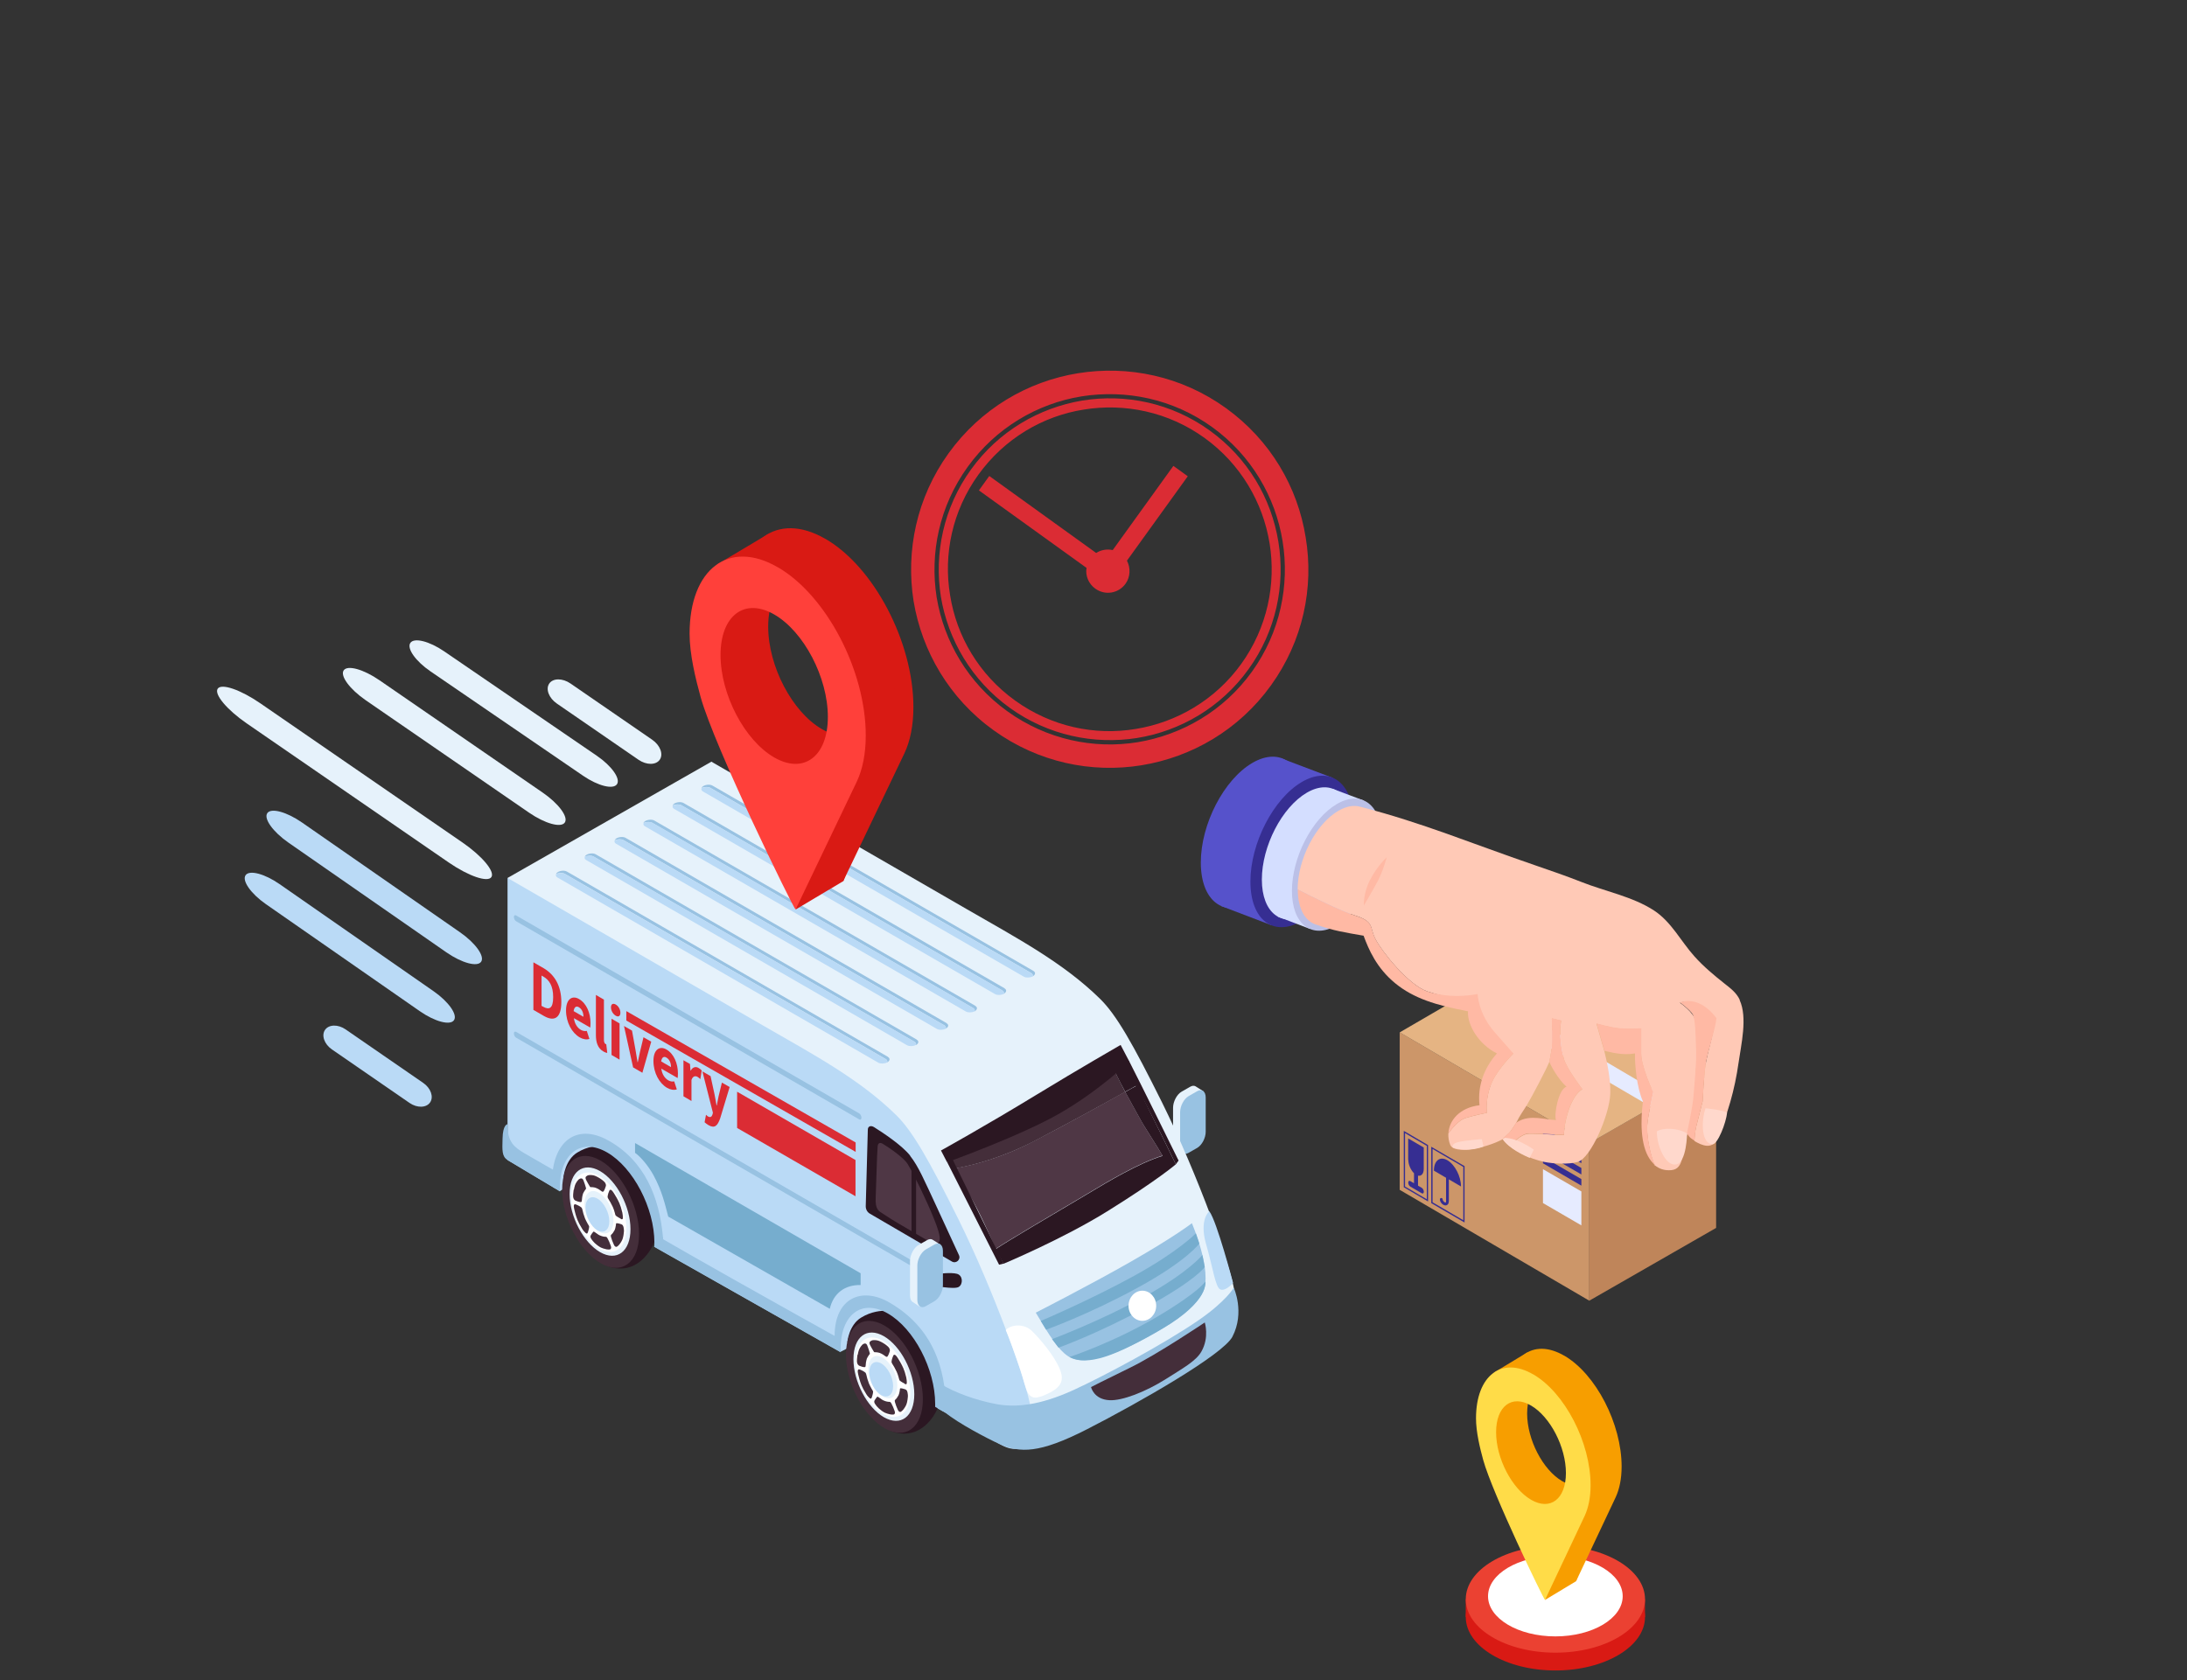 <?xml version="1.0" encoding="UTF-8" standalone="no" ?>
<!DOCTYPE svg PUBLIC "-//W3C//DTD SVG 1.1//EN" "http://www.w3.org/Graphics/SVG/1.1/DTD/svg11.dtd">
<svg xmlns="http://www.w3.org/2000/svg" xmlns:xlink="http://www.w3.org/1999/xlink" version="1.1" width="1080" height="830" viewBox="101.56 -76.36 1080 830" xml:space="preserve">
<rect x="101.56" y="-76.36" width="1080" height="830" fill="#333333" stroke="none"/>
<desc>Created with Fabric.js 5.2.4</desc>
<defs>
</defs>
<rect x="0" y="0" width="100%" height="100%" fill="transparent"></rect>
<g transform="matrix(1 0 0 1 540 540)" id="24874a3c-9e5e-452f-b29f-1f29002a5a51"  >
<rect style="stroke: none; stroke-width: 1; stroke-dasharray: none; stroke-linecap: butt; stroke-dashoffset: 0; stroke-linejoin: miter; stroke-miterlimit: 4; fill: rgb(255,255,255); fill-rule: nonzero; opacity: 1; visibility: hidden;" vector-effect="non-scaling-stroke"  x="-540" y="-540" rx="0" ry="0" width="1080" height="1080" />
</g>
<g transform="matrix(1 0 0 1 540 540)" id="c9681ee2-343d-460b-9448-c49369e0eca3"  >
</g>
<g transform="matrix(6.83 0 0 6.83 531.41 469.82)"  >
<g style="" vector-effect="non-scaling-stroke"   >
		<g transform="matrix(1 0 0 1 22.97 1)"  >
<path style="stroke: none; stroke-width: 1; stroke-dasharray: none; stroke-linecap: butt; stroke-dashoffset: 0; stroke-linejoin: miter; stroke-miterlimit: 4; fill: rgb(230,242,251); fill-rule: nonzero; opacity: 1;" vector-effect="non-scaling-stroke"  transform=" translate(-49.58, -25.87)" d="M 50.67 23.82 C 50.67 23.82 50.13 23.47 50.1 23.46 L 50.1 23.46 C 50 23.41 49.87 23.42 49.73 23.5 L 49.1 23.86 C 48.77 24.05 48.49 24.57 48.49 25.02 L 48.49 27.5 C 48.49 27.76 48.58 27.93 48.72 28 L 48.72 28 C 48.72 28 49.2 28.32 49.2 28.32 L 49.37 27.81 L 49.73 27.6 C 50.06 27.41 50.34 26.89 50.34 26.44 L 50.34 24.85 L 50.67 23.83 Z" stroke-linecap="round" />
</g>
		<g transform="matrix(1 0 0 1 23.32 1.18)"  >
<path style="stroke: none; stroke-width: 1; stroke-dasharray: none; stroke-linecap: butt; stroke-dashoffset: 0; stroke-linejoin: miter; stroke-miterlimit: 4; fill: rgb(152,194,226); fill-rule: nonzero; opacity: 1;" vector-effect="non-scaling-stroke"  transform=" translate(-49.94, -26.06)" d="M 50.25 27.93 L 49.62 28.29 C 49.29 28.48 49.01 28.28 49.01 27.83 L 49.01 25.35 C 49.01 24.91 49.28 24.39 49.62 24.19 L 50.25 23.83 C 50.58 23.64 50.86 23.84 50.86 24.29 L 50.86 26.77 C 50.86 27.21 50.59 27.73 50.25 27.93 Z" stroke-linecap="round" />
</g>
		<g transform="matrix(1 0 0 1 7.43 -4.23)"  >
<path style="stroke: none; stroke-width: 1; stroke-dasharray: none; stroke-linecap: butt; stroke-dashoffset: 0; stroke-linejoin: miter; stroke-miterlimit: 4; fill: rgb(230,242,251); fill-rule: nonzero; opacity: 1;" vector-effect="non-scaling-stroke"  transform=" translate(-34.04, -20.65)" d="M 50.69 40.94 C 52.49 41.98 53.2 40.61 52.92 38.29 C 52.72 36.66 50.25 29.8 47.7 24.66 C 45.59 20.42 44.4 18.31 43.2 17.14 C 40.56 14.55 37.28 12.8 33.53 10.64 C 29.78 8.48 15.11 0 15.11 0 L 15.11 20.39 L 50.69 40.93 Z" stroke-linecap="round" />
</g>
		<g transform="matrix(1 0 0 1 -0.29 -0.09)"  >
<polygon style="stroke: none; stroke-width: 1; stroke-dasharray: none; stroke-linecap: butt; stroke-dashoffset: 0; stroke-linejoin: miter; stroke-miterlimit: 4; fill: rgb(230,242,251); fill-rule: nonzero; opacity: 1;" vector-effect="non-scaling-stroke"  points="-25.95,-16.38 -11.21,-24.79 25.95,16.36 11.22,24.79 -25.95,-16.38 " />
</g>
		<g transform="matrix(1 0 0 1 -7.31 4.18)"  >
<path style="stroke: none; stroke-width: 1; stroke-dasharray: none; stroke-linecap: butt; stroke-dashoffset: 0; stroke-linejoin: miter; stroke-miterlimit: 4; fill: rgb(186,218,246); fill-rule: nonzero; opacity: 1;" vector-effect="non-scaling-stroke"  transform=" translate(-19.3, -29.06)" d="M 35.95 49.35 C 37.75 50.39 38.46 49.02 38.18 46.7 C 37.98 45.07 35.51 38.21 32.96 33.07 C 30.85 28.83 29.66 26.72 28.46 25.55 C 25.82 22.96 22.54 21.21 18.79 19.05 C 15.06 16.89 0.37 8.41 0.37 8.41 L 0.37 28.81 L 4.15 31.07 L 5.01 30.49 L 11.07 33.06 L 11.19 34.46 L 10.97 35.07 L 24.43 42.69 L 25.19 42.3 L 31.26 46.64 L 35.95 49.35 Z" stroke-linecap="round" />
</g>
		<g transform="matrix(1 0 0 1 13.6 4.67)"  >
<path style="stroke: none; stroke-width: 1; stroke-dasharray: none; stroke-linecap: butt; stroke-dashoffset: 0; stroke-linejoin: miter; stroke-miterlimit: 4; fill: rgb(79,55,69); fill-rule: nonzero; opacity: 1;" vector-effect="non-scaling-stroke"  transform=" translate(-40.21, -29.55)" d="M 45.03 23.88 C 45.37 24.51 45.73 25.14 46.06 25.75 C 46.44 26.46 47.33 27.79 47.73 28.49 C 45.99 29.03 43.81 30.34 42.26 31.27 C 39.45 32.94 36.6 34.61 35.67 35.23 C 35.24 34.25 34.43 32.43 33.83 31.44 C 33.42 30.75 33.01 30.01 32.69 29.42 C 33.98 29.19 36.08 28.67 38.45 27.43 C 40.8 26.21 43.36 24.8 45.02 23.87 Z" stroke-linecap="round" />
</g>
		<g transform="matrix(1 0 0 1 15.57 4.98)"  >
<path style="stroke: none; stroke-width: 1; stroke-dasharray: none; stroke-linecap: butt; stroke-dashoffset: 0; stroke-linejoin: miter; stroke-miterlimit: 4; fill: rgb(43,23,34); fill-rule: nonzero; opacity: 1;" vector-effect="non-scaling-stroke"  transform=" translate(-42.18, -29.86)" d="M 47.73 28.5 C 47.34 27.8 46.44 26.47 46.06 25.76 C 45.73 25.15 45.37 24.52 45.03 23.89 C 45.35 23.71 45.63 23.55 45.88 23.42 C 46 23.66 46.12 23.9 46.24 24.14 C 47.01 25.67 48.69 29.12 48.69 29.12 C 48.69 29.12 47.34 30.28 43.73 32.52 C 40.52 34.52 36.24 36.31 36.24 36.31 C 36.24 36.31 35.85 35.66 35.67 35.25 C 36.6 34.63 39.45 32.96 42.26 31.29 C 43.81 30.36 45.99 29.05 47.73 28.51 Z" stroke-linecap="round" />
</g>
		<g transform="matrix(1 0 0 1 11.98 0.63)"  >
<path style="stroke: none; stroke-width: 1; stroke-dasharray: none; stroke-linecap: butt; stroke-dashoffset: 0; stroke-linejoin: miter; stroke-miterlimit: 4; fill: rgb(68,46,58); fill-rule: nonzero; opacity: 1;" vector-effect="non-scaling-stroke"  transform=" translate(-38.59, -25.52)" d="M 39.43 24.56 C 41.58 23.18 43.1 22.16 43.93 21.59 C 44.24 22.37 44.63 23.13 45.03 23.89 C 43.37 24.82 40.81 26.22 38.46 27.45 C 36.09 28.68 33.98 29.21 32.7 29.44 C 32.37 28.83 32.15 28.4 32.15 28.4 C 32.15 28.4 35.6 27.03 39.43 24.57 Z" stroke-linecap="round" />
</g>
		<g transform="matrix(1 0 0 1 18.3 -2.41)"  >
<path style="stroke: none; stroke-width: 1; stroke-dasharray: none; stroke-linecap: butt; stroke-dashoffset: 0; stroke-linejoin: miter; stroke-miterlimit: 4; fill: rgb(43,23,34); fill-rule: nonzero; opacity: 1;" vector-effect="non-scaling-stroke"  transform=" translate(-44.91, -22.47)" d="M 43.93 21.58 C 44.41 21.25 44.67 21.07 44.67 21.07 C 44.67 21.07 45.24 22.15 45.88 23.4 C 45.64 23.54 45.35 23.7 45.03 23.87 C 44.62 23.12 44.23 22.36 43.93 21.57 Z" stroke-linecap="round" />
</g>
		<g transform="matrix(1 0 0 1 15.7 19.03)"  >
<path style="stroke: none; stroke-width: 1; stroke-dasharray: none; stroke-linecap: butt; stroke-dashoffset: 0; stroke-linejoin: miter; stroke-miterlimit: 4; fill: rgb(152,194,226); fill-rule: nonzero; opacity: 1;" vector-effect="non-scaling-stroke"  transform=" translate(-42.31, -43.91)" d="M 52.88 38.05 C 52.88 38.05 52.32 39.02 50.37 40.37 C 47.87 42.1 43.39 44.49 41.26 45.46 C 38.88 46.54 37.12 46.74 35.65 46.45 C 34.19 46.17 32.69 45.62 31.7 45.01 C 31.14 44.66 31.43 46.57 32.02 47.07 C 32.91 47.83 35.15 49 35.94 49.35 C 37.43 50 38.81 50.05 42.27 48.28 C 45.99 46.38 52.1 42.89 52.78 41.59 C 53.7 39.82 52.88 38.05 52.88 38.05 Z" stroke-linecap="round" />
</g>
		<g transform="matrix(1 0 0 1 1.72 19.27)"  >
<path style="stroke: none; stroke-width: 1; stroke-dasharray: none; stroke-linecap: butt; stroke-dashoffset: 0; stroke-linejoin: miter; stroke-miterlimit: 4; fill: rgb(43,23,34); fill-rule: nonzero; opacity: 1;" vector-effect="non-scaling-stroke"  transform=" translate(-28.33, -44.15)" d="M 31.71 45.37 C 31.71 43.32 30.46 40.94 28.93 40.05 C 28.54 39.83 28.08 39.71 27.71 39.71 C 27.42 39.71 26.69 39.74 25.93 40.21 C 25.05 40.75 24.94 41.98 24.94 41.98 L 28.07 48.4 C 28.07 48.4 29.08 48.89 30.11 48.33 C 30.75 47.98 31.14 47.4 31.32 47.07 C 31.4 46.93 31.52 46.64 31.55 46.54 C 31.66 46.21 31.72 45.81 31.72 45.37 Z" stroke-linecap="round" />
</g>
		<g transform="matrix(1 0 0 1 1.01 19.61)"  >
<path style="stroke: none; stroke-width: 1; stroke-dasharray: none; stroke-linecap: butt; stroke-dashoffset: 0; stroke-linejoin: miter; stroke-miterlimit: 4; fill: rgb(68,46,58); fill-rule: nonzero; opacity: 1;" vector-effect="non-scaling-stroke"  transform=" translate(-27.62, -44.49)" d="M 24.84 42.88 C 24.84 44.93 26.09 47.31 27.62 48.2 C 29.16 49.09 30.4 48.15 30.4 46.1 C 30.4 44.05 29.15 41.67 27.62 40.78 C 26.08 39.89 24.84 40.83 24.84 42.88 Z" stroke-linecap="round" />
</g>
		<g transform="matrix(1 0 0 1 0.97 19.6)"  >
<path style="stroke: none; stroke-width: 1; stroke-dasharray: none; stroke-linecap: butt; stroke-dashoffset: 0; stroke-linejoin: miter; stroke-miterlimit: 4; fill: rgb(230,242,251); fill-rule: nonzero; opacity: 1;" vector-effect="non-scaling-stroke"  transform=" translate(-27.58, -44.49)" d="M 25.38 43.22 C 25.38 44.84 26.37 46.72 27.58 47.42 C 28.8 48.12 29.78 47.38 29.78 45.76 C 29.78 44.14 28.79 42.26 27.58 41.56 C 26.36 40.86 25.38 41.6 25.38 43.22 Z" stroke-linecap="round" />
</g>
		<g transform="matrix(1 0 0 1 0.9 19.64)"  >
<path style="stroke: none; stroke-width: 1; stroke-dasharray: none; stroke-linecap: butt; stroke-dashoffset: 0; stroke-linejoin: miter; stroke-miterlimit: 4; fill: rgb(255,255,255); fill-rule: nonzero; opacity: 1;" vector-effect="non-scaling-stroke"  transform=" translate(-27.51, -44.53)" d="M 27.51 41.89 C 28.6 42.52 29.49 44.21 29.49 45.67 C 29.49 47.13 28.61 47.79 27.51 47.16 C 26.42 46.53 25.53 44.84 25.53 43.38 C 25.53 41.92 26.41 41.26 27.51 41.89 Z M 27.93 42.38 C 27.88 42.31 27.67 42.14 27.51 42.05 C 27.34 41.96 27.16 41.82 26.78 41.85 C 26.7 41.85 26.61 41.9 26.57 41.95 C 26.51 42.02 26.52 42.1 26.59 42.23 C 26.66 42.36 26.75 42.54 26.84 42.67 C 26.88 42.74 26.91 42.71 27 42.72 C 27.09 42.72 27.19 42.74 27.27 42.77 C 27.45 42.85 27.58 42.93 27.71 43.03 C 27.77 43.08 27.8 43.06 27.83 43.03 C 27.9 42.93 27.95 42.8 27.99 42.67 C 28.01 42.59 28.01 42.5 27.93 42.38 Z M 26.45 43.92 C 26.45 44.7 26.92 45.6 27.5 45.93 C 28.08 46.27 28.55 45.91 28.55 45.13 C 28.55 44.35 28.08 43.45 27.5 43.12 C 26.92 42.78 26.45 43.14 26.45 43.92 Z M 29.2 44.53 C 29.05 43.91 28.91 43.69 28.79 43.46 C 28.68 43.25 28.5 42.98 28.44 42.93 C 28.35 42.85 28.3 42.88 28.26 42.95 C 28.21 43.07 28.16 43.21 28.14 43.35 C 28.14 43.41 28.14 43.46 28.19 43.54 C 28.3 43.7 28.4 43.87 28.51 44.12 C 28.56 44.22 28.6 44.38 28.65 44.52 C 28.69 44.66 28.69 44.72 28.74 44.76 C 28.85 44.85 28.98 44.92 29.08 44.97 C 29.18 45.02 29.23 45.01 29.23 44.88 C 29.23 44.8 29.23 44.64 29.19 44.51 Z M 28.76 47.03 C 28.81 47.03 28.96 46.9 29.04 46.77 C 29.13 46.63 29.25 46.51 29.3 45.98 C 29.31 45.86 29.3 45.71 29.28 45.62 C 29.25 45.48 29.2 45.42 29.1 45.39 C 29.01 45.36 28.88 45.32 28.78 45.32 C 28.73 45.32 28.74 45.38 28.72 45.5 C 28.7 45.62 28.67 45.74 28.64 45.81 C 28.56 45.98 28.48 46.08 28.39 46.15 C 28.35 46.19 28.35 46.24 28.37 46.31 C 28.42 46.49 28.49 46.68 28.57 46.85 C 28.62 46.95 28.67 47.03 28.76 47.03 Z M 26.94 46.46 C 26.99 46.54 27.09 46.67 27.18 46.75 C 27.59 47.12 27.76 47.13 27.93 47.18 C 28.08 47.23 28.28 47.23 28.32 47.2 C 28.39 47.15 28.38 47.05 28.34 46.94 C 28.28 46.76 28.2 46.58 28.11 46.41 C 28.08 46.35 28.04 46.3 27.98 46.3 C 27.86 46.3 27.73 46.27 27.55 46.2 C 27.48 46.17 27.37 46.09 27.27 46.02 C 27.17 45.95 27.14 45.89 27.1 45.92 C 27.03 45.98 26.96 46.1 26.91 46.18 C 26.86 46.26 26.86 46.34 26.94 46.46 Z M 25.83 44.67 C 25.91 44.92 25.97 45.18 26.31 45.72 C 26.38 45.84 26.49 45.95 26.55 46.01 C 26.65 46.09 26.69 46.07 26.72 45.96 C 26.75 45.86 26.79 45.71 26.81 45.58 C 26.81 45.51 26.77 45.48 26.7 45.34 C 26.63 45.21 26.55 45.07 26.51 44.96 C 26.41 44.7 26.36 44.51 26.32 44.32 C 26.3 44.23 26.26 44.18 26.22 44.15 C 26.1 44.06 25.97 44 25.85 43.95 C 25.78 43.92 25.72 43.94 25.71 44.06 C 25.71 44.13 25.77 44.45 25.84 44.67 Z M 25.83 43.68 C 25.95 43.73 26.08 43.78 26.2 43.78 C 26.24 43.78 26.28 43.77 26.28 43.68 C 26.28 43.51 26.31 43.35 26.37 43.16 C 26.39 43.08 26.45 43 26.51 42.92 C 26.56 42.84 26.6 42.84 26.58 42.76 C 26.54 42.6 26.47 42.41 26.42 42.27 C 26.37 42.13 26.31 42.07 26.23 42.07 C 26.17 42.07 26.08 42.11 26.03 42.17 C 25.76 42.46 25.75 42.69 25.71 42.89 C 25.67 43.07 25.66 43.35 25.68 43.44 C 25.71 43.58 25.78 43.64 25.85 43.68 Z" stroke-linecap="round" />
</g>
		<g transform="matrix(1 0 0 1 0.78 19.79)"  >
<path style="stroke: none; stroke-width: 1; stroke-dasharray: none; stroke-linecap: butt; stroke-dashoffset: 0; stroke-linejoin: miter; stroke-miterlimit: 4; fill: rgb(186,218,246); fill-rule: nonzero; opacity: 1;" vector-effect="non-scaling-stroke"  transform=" translate(-27.39, -44.67)" d="M 27.39 43.52 C 27.86 43.79 28.25 44.53 28.25 45.16 C 28.25 45.79 27.87 46.08 27.39 45.81 C 26.91 45.54 26.53 44.8 26.53 44.17 C 26.53 43.54 26.91 43.25 27.39 43.52 Z" stroke-linecap="round" />
</g>
		<g transform="matrix(1 0 0 1 2.08 19.08)"  >
<path style="stroke: none; stroke-width: 1; stroke-dasharray: none; stroke-linecap: butt; stroke-dashoffset: 0; stroke-linejoin: miter; stroke-miterlimit: 4; fill: rgb(68,46,58); fill-rule: nonzero; opacity: 1;" vector-effect="non-scaling-stroke"  transform=" translate(-28.69, -43.96)" d="M 29.08 44.98 C 28.99 44.93 28.85 44.86 28.74 44.77 C 28.69 44.73 28.69 44.67 28.65 44.53 C 28.61 44.39 28.56 44.23 28.51 44.13 C 28.39 43.88 28.29 43.7 28.19 43.55 C 28.14 43.47 28.13 43.41 28.14 43.36 C 28.16 43.21 28.21 43.07 28.26 42.96 C 28.29 42.89 28.34 42.86 28.44 42.94 C 28.5 42.99 28.67 43.25 28.79 43.47 C 28.91 43.7 29.06 43.93 29.2 44.54 C 29.23 44.67 29.24 44.83 29.24 44.91 C 29.24 45.04 29.18 45.05 29.09 45 Z" stroke-linecap="round" />
</g>
		<g transform="matrix(1 0 0 1 0.67 17.56)"  >
<path style="stroke: none; stroke-width: 1; stroke-dasharray: none; stroke-linecap: butt; stroke-dashoffset: 0; stroke-linejoin: miter; stroke-miterlimit: 4; fill: rgb(68,46,58); fill-rule: nonzero; opacity: 1;" vector-effect="non-scaling-stroke"  transform=" translate(-27.28, -42.45)" d="M 27.84 43.03 C 27.84 43.03 27.78 43.08 27.72 43.03 C 27.59 42.93 27.46 42.84 27.28 42.77 C 27.21 42.74 27.11 42.73 27.01 42.72 C 26.92 42.72 26.89 42.74 26.85 42.67 C 26.76 42.54 26.67 42.35 26.6 42.23 C 26.53 42.1 26.52 42.01 26.58 41.95 C 26.62 41.91 26.7 41.86 26.79 41.85 C 27.17 41.82 27.35 41.96 27.52 42.05 C 27.68 42.14 27.89 42.31 27.94 42.38 C 28.02 42.5 28.03 42.59 28 42.67 C 27.96 42.8 27.91 42.93 27.84 43.03 Z" stroke-linecap="round" />
</g>
		<g transform="matrix(1 0 0 1 -0.51 18.06)"  >
<path style="stroke: none; stroke-width: 1; stroke-dasharray: none; stroke-linecap: butt; stroke-dashoffset: 0; stroke-linejoin: miter; stroke-miterlimit: 4; fill: rgb(68,46,58); fill-rule: nonzero; opacity: 1;" vector-effect="non-scaling-stroke"  transform=" translate(-26.1, -42.94)" d="M 25.69 42.9 C 25.73 42.7 25.75 42.47 26.01 42.18 C 26.07 42.12 26.16 42.08 26.21 42.08 C 26.3 42.08 26.35 42.13 26.4 42.28 C 26.45 42.41 26.52 42.61 26.56 42.77 C 26.58 42.85 26.54 42.85 26.49 42.93 C 26.44 43.01 26.38 43.1 26.35 43.17 C 26.29 43.36 26.27 43.53 26.26 43.69 C 26.26 43.77 26.22 43.79 26.18 43.79 C 26.07 43.79 25.94 43.74 25.81 43.69 C 25.74 43.66 25.67 43.59 25.64 43.45 C 25.62 43.37 25.64 43.08 25.67 42.9 Z" stroke-linecap="round" />
</g>
		<g transform="matrix(1 0 0 1 -0.36 20.13)"  >
<path style="stroke: none; stroke-width: 1; stroke-dasharray: none; stroke-linecap: butt; stroke-dashoffset: 0; stroke-linejoin: miter; stroke-miterlimit: 4; fill: rgb(68,46,58); fill-rule: nonzero; opacity: 1;" vector-effect="non-scaling-stroke"  transform=" translate(-26.25, -45.01)" d="M 25.84 43.96 C 25.96 44.01 26.09 44.07 26.21 44.16 C 26.26 44.19 26.29 44.24 26.31 44.33 C 26.35 44.52 26.4 44.71 26.5 44.97 C 26.54 45.07 26.62 45.22 26.69 45.35 C 26.76 45.48 26.81 45.52 26.8 45.59 C 26.79 45.73 26.74 45.87 26.71 45.97 C 26.68 46.08 26.63 46.1 26.54 46.02 C 26.48 45.97 26.37 45.85 26.3 45.73 C 25.96 45.19 25.9 44.93 25.82 44.68 C 25.75 44.45 25.68 44.14 25.69 44.07 C 25.7 43.95 25.76 43.93 25.83 43.96 Z" stroke-linecap="round" />
</g>
		<g transform="matrix(1 0 0 1 1.02 21.69)"  >
<path style="stroke: none; stroke-width: 1; stroke-dasharray: none; stroke-linecap: butt; stroke-dashoffset: 0; stroke-linejoin: miter; stroke-miterlimit: 4; fill: rgb(68,46,58); fill-rule: nonzero; opacity: 1;" vector-effect="non-scaling-stroke"  transform=" translate(-27.62, -46.57)" d="M 27.1 45.92 C 27.1 45.92 27.17 45.94 27.27 46.02 C 27.37 46.09 27.47 46.17 27.55 46.2 C 27.73 46.28 27.86 46.3 27.98 46.3 C 28.04 46.3 28.08 46.35 28.11 46.41 C 28.2 46.57 28.28 46.76 28.34 46.94 C 28.38 47.05 28.39 47.14 28.32 47.2 C 28.28 47.23 28.08 47.23 27.93 47.18 C 27.76 47.13 27.59 47.12 27.18 46.75 C 27.09 46.67 26.99 46.54 26.94 46.46 C 26.86 46.34 26.86 46.26 26.91 46.18 C 26.96 46.1 27.03 45.99 27.1 45.92 Z" stroke-linecap="round" />
</g>
		<g transform="matrix(1 0 0 1 2.23 21.29)"  >
<path style="stroke: none; stroke-width: 1; stroke-dasharray: none; stroke-linecap: butt; stroke-dashoffset: 0; stroke-linejoin: miter; stroke-miterlimit: 4; fill: rgb(68,46,58); fill-rule: nonzero; opacity: 1;" vector-effect="non-scaling-stroke"  transform=" translate(-28.83, -46.17)" d="M 28.39 46.15 C 28.48 46.07 28.55 45.98 28.64 45.81 C 28.67 45.74 28.7 45.62 28.72 45.5 C 28.74 45.38 28.72 45.32 28.78 45.32 C 28.88 45.32 29.01 45.36 29.1 45.39 C 29.2 45.42 29.25 45.48 29.28 45.62 C 29.3 45.71 29.32 45.87 29.3 45.98 C 29.25 46.51 29.13 46.63 29.04 46.77 C 28.96 46.9 28.81 47.03 28.76 47.03 C 28.67 47.03 28.61 46.95 28.57 46.85 C 28.49 46.68 28.42 46.49 28.37 46.31 C 28.35 46.24 28.35 46.19 28.39 46.15 Z" stroke-linecap="round" />
</g>
		<g transform="matrix(1 0 0 1 -18.8 7.33)"  >
<path style="stroke: none; stroke-width: 1; stroke-dasharray: none; stroke-linecap: butt; stroke-dashoffset: 0; stroke-linejoin: miter; stroke-miterlimit: 4; fill: rgb(43,23,34); fill-rule: nonzero; opacity: 1;" vector-effect="non-scaling-stroke"  transform=" translate(-7.81, -32.21)" d="M 11.19 33.43 C 11.19 31.38 9.94 29 8.41 28.11 C 8.02 27.89 7.56 27.77 7.19 27.77 C 6.9 27.77 6.17 27.8 5.41 28.27 C 4.53 28.81 4.42 30.04 4.42 30.04 L 7.55 36.46 C 7.55 36.46 8.56 36.95 9.59 36.39 C 10.23 36.04 10.62 35.46 10.8 35.13 C 10.88 34.99 11 34.7 11.03 34.6 C 11.14 34.27 11.2 33.87 11.2 33.43 Z" stroke-linecap="round" />
</g>
		<g transform="matrix(1 0 0 1 -19.51 7.68)"  >
<path style="stroke: none; stroke-width: 1; stroke-dasharray: none; stroke-linecap: butt; stroke-dashoffset: 0; stroke-linejoin: miter; stroke-miterlimit: 4; fill: rgb(68,46,58); fill-rule: nonzero; opacity: 1;" vector-effect="non-scaling-stroke"  transform=" translate(-7.1, -32.56)" d="M 4.32 30.95 C 4.32 33 5.57 35.38 7.1 36.27 C 8.63 37.16 9.88 36.22 9.88 34.17 C 9.88 32.12 8.63 29.74 7.1 28.85 C 5.57 27.96 4.32 28.9 4.32 30.95 Z" stroke-linecap="round" />
</g>
		<g transform="matrix(1 0 0 1 -19.55 7.66)"  >
<path style="stroke: none; stroke-width: 1; stroke-dasharray: none; stroke-linecap: butt; stroke-dashoffset: 0; stroke-linejoin: miter; stroke-miterlimit: 4; fill: rgb(230,242,251); fill-rule: nonzero; opacity: 1;" vector-effect="non-scaling-stroke"  transform=" translate(-7.06, -32.55)" d="M 4.86 31.28 C 4.86 32.9 5.85 34.78 7.06 35.48 C 8.27 36.18 9.26 35.44 9.26 33.82 C 9.26 32.2 8.27 30.32 7.06 29.62 C 5.84 28.92 4.86 29.66 4.86 31.28 Z" stroke-linecap="round" />
</g>
		<g transform="matrix(1 0 0 1 -19.63 7.7)"  >
<path style="stroke: none; stroke-width: 1; stroke-dasharray: none; stroke-linecap: butt; stroke-dashoffset: 0; stroke-linejoin: miter; stroke-miterlimit: 4; fill: rgb(255,255,255); fill-rule: nonzero; opacity: 1;" vector-effect="non-scaling-stroke"  transform=" translate(-6.98, -32.58)" d="M 6.98 29.95 C 8.07 30.58 8.96 32.27 8.96 33.73 C 8.96 35.19 8.08 35.85 6.98 35.22 C 5.89 34.59 5 32.9 5 31.44 C 5 29.98 5.88 29.32 6.98 29.95 Z M 7.41 30.44 C 7.36 30.37 7.15 30.2 6.99 30.11 C 6.82 30.02 6.64 29.88 6.26 29.91 C 6.18 29.91 6.09 29.97 6.05 30.01 C 5.99 30.08 6 30.16 6.07 30.29 C 6.14 30.42 6.23 30.6 6.32 30.73 C 6.36 30.8 6.39 30.77 6.48 30.78 C 6.57 30.78 6.67 30.8 6.75 30.83 C 6.93 30.91 7.06 30.99 7.19 31.09 C 7.25 31.14 7.28 31.12 7.31 31.09 C 7.38 30.99 7.43 30.86 7.47 30.73 C 7.49 30.65 7.49 30.56 7.41 30.44 Z M 5.93 31.98 C 5.93 32.75 6.4 33.66 6.98 33.99 C 7.56 34.33 8.03 33.97 8.03 33.19 C 8.03 32.41 7.56 31.51 6.98 31.18 C 6.4 30.84 5.93 31.2 5.93 31.98 Z M 8.67 32.59 C 8.52 31.97 8.38 31.75 8.26 31.52 C 8.15 31.31 7.97 31.04 7.91 30.99 C 7.82 30.91 7.77 30.94 7.73 31.01 C 7.68 31.13 7.63 31.27 7.61 31.41 C 7.61 31.47 7.61 31.52 7.66 31.6 C 7.77 31.76 7.87 31.93 7.98 32.18 C 8.03 32.28 8.07 32.44 8.12 32.58 C 8.16 32.72 8.16 32.78 8.21 32.82 C 8.32 32.91 8.45 32.98 8.55 33.03 C 8.65 33.08 8.7 33.07 8.7 32.94 C 8.7 32.86 8.7 32.7 8.66 32.57 Z M 8.23 35.09 C 8.28 35.09 8.43 34.96 8.51 34.83 C 8.6 34.69 8.72 34.57 8.77 34.04 C 8.78 33.92 8.77 33.77 8.75 33.68 C 8.72 33.54 8.67 33.48 8.57 33.45 C 8.48 33.42 8.35 33.38 8.25 33.38 C 8.2 33.38 8.21 33.44 8.19 33.56 C 8.17 33.68 8.14 33.8 8.11 33.87 C 8.03 34.04 7.95 34.14 7.86 34.21 C 7.82 34.25 7.82 34.3 7.84 34.37 C 7.89 34.55 7.96 34.74 8.04 34.91 C 8.09 35.01 8.14 35.09 8.23 35.09 Z M 6.41 34.52 C 6.46 34.6 6.56 34.73 6.65 34.81 C 7.06 35.18 7.23 35.19 7.4 35.24 C 7.55 35.29 7.75 35.29 7.79 35.26 C 7.86 35.21 7.85 35.11 7.81 35 C 7.75 34.82 7.67 34.64 7.58 34.47 C 7.55 34.41 7.51 34.36 7.45 34.36 C 7.33 34.36 7.2 34.33 7.02 34.26 C 6.95 34.23 6.84 34.15 6.74 34.08 C 6.64 34.01 6.61 33.95 6.57 33.98 C 6.5 34.04 6.43 34.16 6.38 34.23 C 6.33 34.31 6.33 34.39 6.41 34.51 Z M 5.31 32.74 C 5.39 32.99 5.45 33.25 5.79 33.79 C 5.86 33.91 5.97 34.02 6.03 34.08 C 6.13 34.16 6.17 34.14 6.2 34.03 C 6.23 33.93 6.27 33.78 6.29 33.65 C 6.29 33.58 6.25 33.55 6.18 33.41 C 6.11 33.28 6.03 33.14 5.99 33.03 C 5.89 32.77 5.84 32.58 5.8 32.39 C 5.78 32.3 5.74 32.25 5.7 32.22 C 5.58 32.13 5.45 32.07 5.33 32.02 C 5.26 31.99 5.2 32.01 5.19 32.13 C 5.19 32.2 5.25 32.52 5.32 32.74 Z M 5.31 31.74 C 5.43 31.79 5.56 31.84 5.68 31.84 C 5.72 31.84 5.75 31.83 5.76 31.74 C 5.76 31.57 5.79 31.41 5.85 31.22 C 5.87 31.14 5.93 31.06 5.99 30.98 C 6.04 30.9 6.08 30.9 6.06 30.82 C 6.02 30.66 5.95 30.47 5.9 30.33 C 5.85 30.19 5.79 30.13 5.71 30.13 C 5.65 30.13 5.56 30.17 5.51 30.23 C 5.24 30.52 5.23 30.75 5.19 30.95 C 5.15 31.13 5.14 31.41 5.16 31.5 C 5.19 31.64 5.26 31.7 5.33 31.74 Z" stroke-linecap="round" />
</g>
		<g transform="matrix(1 0 0 1 -19.74 7.86)"  >
<path style="stroke: none; stroke-width: 1; stroke-dasharray: none; stroke-linecap: butt; stroke-dashoffset: 0; stroke-linejoin: miter; stroke-miterlimit: 4; fill: rgb(186,218,246); fill-rule: nonzero; opacity: 1;" vector-effect="non-scaling-stroke"  transform=" translate(-6.87, -32.73)" d="M 6.87 31.59 C 7.34 31.86 7.73 32.6 7.73 33.23 C 7.73 33.86 7.35 34.15 6.87 33.88 C 6.4 33.61 6.01 32.87 6.01 32.24 C 6.01 31.61 6.39 31.32 6.87 31.59 Z" stroke-linecap="round" />
</g>
		<g transform="matrix(1 0 0 1 -18.45 7.15)"  >
<path style="stroke: none; stroke-width: 1; stroke-dasharray: none; stroke-linecap: butt; stroke-dashoffset: 0; stroke-linejoin: miter; stroke-miterlimit: 4; fill: rgb(68,46,58); fill-rule: nonzero; opacity: 1;" vector-effect="non-scaling-stroke"  transform=" translate(-8.16, -32.03)" d="M 8.55 33.05 C 8.46 33 8.32 32.93 8.21 32.84 C 8.16 32.8 8.16 32.74 8.12 32.6 C 8.08 32.46 8.03 32.3 7.98 32.2 C 7.86 31.95 7.76 31.77 7.66 31.62 C 7.61 31.54 7.6 31.48 7.61 31.43 C 7.63 31.28 7.68 31.14 7.73 31.03 C 7.76 30.96 7.81 30.93 7.91 31.01 C 7.97 31.06 8.14 31.32 8.26 31.54 C 8.38 31.77 8.53 32 8.67 32.61 C 8.7 32.74 8.71 32.9 8.71 32.98 C 8.71 33.11 8.65 33.12 8.56 33.07 Z" stroke-linecap="round" />
</g>
		<g transform="matrix(1 0 0 1 -19.86 5.62)"  >
<path style="stroke: none; stroke-width: 1; stroke-dasharray: none; stroke-linecap: butt; stroke-dashoffset: 0; stroke-linejoin: miter; stroke-miterlimit: 4; fill: rgb(68,46,58); fill-rule: nonzero; opacity: 1;" vector-effect="non-scaling-stroke"  transform=" translate(-6.75, -30.51)" d="M 7.31 31.09 C 7.31 31.09 7.25 31.14 7.19 31.09 C 7.06 30.99 6.93 30.9 6.75 30.83 C 6.68 30.8 6.58 30.79 6.48 30.78 C 6.39 30.78 6.36 30.8 6.32 30.73 C 6.23 30.6 6.14 30.41 6.07 30.29 C 6 30.16 5.99 30.07 6.05 30.01 C 6.09 29.97 6.17 29.92 6.26 29.91 C 6.64 29.88 6.82 30.02 6.99 30.11 C 7.15 30.2 7.36 30.37 7.41 30.44 C 7.49 30.56 7.5 30.65 7.47 30.73 C 7.43 30.86 7.38 30.99 7.31 31.09 Z" stroke-linecap="round" />
</g>
		<g transform="matrix(1 0 0 1 -21.03 6.11)"  >
<path style="stroke: none; stroke-width: 1; stroke-dasharray: none; stroke-linecap: butt; stroke-dashoffset: 0; stroke-linejoin: miter; stroke-miterlimit: 4; fill: rgb(68,46,58); fill-rule: nonzero; opacity: 1;" vector-effect="non-scaling-stroke"  transform=" translate(-5.58, -30.99)" d="M 5.17 30.96 C 5.21 30.76 5.23 30.53 5.49 30.24 C 5.55 30.18 5.64 30.14 5.69 30.14 C 5.78 30.14 5.83 30.19 5.88 30.34 C 5.93 30.47 6 30.67 6.04 30.83 C 6.06 30.91 6.02 30.91 5.97 30.99 C 5.92 31.07 5.86 31.16 5.83 31.23 C 5.77 31.42 5.75 31.59 5.74 31.75 C 5.74 31.83 5.7 31.85 5.66 31.85 C 5.55 31.85 5.42 31.8 5.29 31.75 C 5.22 31.72 5.15 31.65 5.12 31.51 C 5.1 31.43 5.12 31.15 5.15 30.96 Z" stroke-linecap="round" />
</g>
		<g transform="matrix(1 0 0 1 -20.89 8.19)"  >
<path style="stroke: none; stroke-width: 1; stroke-dasharray: none; stroke-linecap: butt; stroke-dashoffset: 0; stroke-linejoin: miter; stroke-miterlimit: 4; fill: rgb(68,46,58); fill-rule: nonzero; opacity: 1;" vector-effect="non-scaling-stroke"  transform=" translate(-5.72, -33.07)" d="M 5.31 32.02 C 5.43 32.07 5.56 32.13 5.68 32.22 C 5.73 32.25 5.76 32.3 5.78 32.39 C 5.82 32.58 5.87 32.77 5.97 33.03 C 6.01 33.13 6.09 33.28 6.16 33.41 C 6.23 33.54 6.28 33.58 6.27 33.65 C 6.26 33.79 6.21 33.93 6.18 34.03 C 6.15 34.14 6.1 34.16 6.01 34.08 C 5.95 34.03 5.84 33.91 5.77 33.79 C 5.43 33.25 5.37 32.99 5.29 32.74 C 5.22 32.51 5.15 32.2 5.16 32.13 C 5.17 32.01 5.23 31.99 5.3 32.02 Z" stroke-linecap="round" />
</g>
		<g transform="matrix(1 0 0 1 -19.5 9.75)"  >
<path style="stroke: none; stroke-width: 1; stroke-dasharray: none; stroke-linecap: butt; stroke-dashoffset: 0; stroke-linejoin: miter; stroke-miterlimit: 4; fill: rgb(68,46,58); fill-rule: nonzero; opacity: 1;" vector-effect="non-scaling-stroke"  transform=" translate(-7.1, -34.63)" d="M 6.58 33.98 C 6.58 33.98 6.65 34 6.75 34.08 C 6.85 34.15 6.95 34.23 7.03 34.26 C 7.21 34.34 7.34 34.36 7.46 34.36 C 7.52 34.36 7.56 34.41 7.59 34.47 C 7.68 34.63 7.76 34.82 7.82 35 C 7.86 35.11 7.87 35.2 7.8 35.26 C 7.76 35.29 7.56 35.29 7.41 35.24 C 7.24 35.19 7.07 35.18 6.66 34.81 C 6.57 34.73 6.47 34.6 6.42 34.52 C 6.34 34.4 6.34 34.32 6.39 34.24 C 6.44 34.16 6.51 34.05 6.58 33.99 Z" stroke-linecap="round" />
</g>
		<g transform="matrix(1 0 0 1 -18.3 9.35)"  >
<path style="stroke: none; stroke-width: 1; stroke-dasharray: none; stroke-linecap: butt; stroke-dashoffset: 0; stroke-linejoin: miter; stroke-miterlimit: 4; fill: rgb(68,46,58); fill-rule: nonzero; opacity: 1;" vector-effect="non-scaling-stroke"  transform=" translate(-8.3, -34.23)" d="M 7.86 34.21 C 7.95 34.13 8.02 34.04 8.11 33.87 C 8.14 33.8 8.17 33.68 8.19 33.56 C 8.21 33.44 8.19 33.38 8.25 33.38 C 8.35 33.38 8.48 33.42 8.57 33.45 C 8.67 33.48 8.72 33.54 8.75 33.68 C 8.77 33.77 8.79 33.93 8.77 34.04 C 8.72 34.57 8.6 34.69 8.51 34.83 C 8.43 34.96 8.28 35.09 8.23 35.09 C 8.14 35.09 8.08 35.01 8.04 34.91 C 7.96 34.74 7.89 34.55 7.84 34.37 C 7.82 34.3 7.82 34.25 7.86 34.21 Z" stroke-linecap="round" />
</g>
		<g transform="matrix(1 0 0 1 -8.78 12.12)"  >
<path style="stroke: none; stroke-width: 1; stroke-dasharray: none; stroke-linecap: butt; stroke-dashoffset: 0; stroke-linejoin: miter; stroke-miterlimit: 4; fill: rgb(152,194,226); fill-rule: nonzero; opacity: 1;" vector-effect="non-scaling-stroke"  transform=" translate(-17.83, -37)" d="M 28.01 39.13 C 25.96 37.93 24.02 38.81 24.02 41.53 C 23.22 41.09 20.38 39.5 16.96 37.58 C 14.28 36.07 12.45 35.02 11.62 34.54 C 11.62 34.47 11.62 34.39 11.6 34.31 C 11.34 31.54 10.31 28.85 7.61 27.37 C 5.36 26.14 3.59 27.45 3.59 30.41 C 3.59 30.47 3.59 30.65 3.59 30.71 C 3.82 30.88 3.94 30.92 4.13 31.06 C 4.13 31.06 4.14 31.06 4.15 31.08 C 4.15 31 4.15 30.92 4.15 30.85 C 4.15 28.33 5.68 27.17 7.57 28.26 C 9.46 29.35 10.99 32.28 10.99 34.8 C 10.99 34.9 10.99 34.99 10.98 35.09 L 11.33 35.29 L 11.63 35.46 L 24.45 42.71 C 24.45 42.62 24.45 42.58 24.45 42.5 C 24.45 39.98 25.98 38.82 27.87 39.91 C 29.76 41 31.29 43.93 31.29 46.45 C 31.29 46.52 31.29 46.59 31.29 46.66 C 31.39 46.7 31.7 46.94 32.06 47.09 C 32.06 47.04 32.06 46.88 32.06 46.83 C 32.06 43.87 31.1 40.94 28.04 39.15 Z" stroke-linecap="round" />
</g>
		<g transform="matrix(1 0 0 1 11.91 -0.15)"  >
<path style="stroke: none; stroke-width: 1; stroke-dasharray: none; stroke-linecap: butt; stroke-dashoffset: 0; stroke-linejoin: miter; stroke-miterlimit: 4; fill: rgb(43,23,34); fill-rule: nonzero; opacity: 1;" vector-effect="non-scaling-stroke"  transform=" translate(-38.52, -24.73)" d="M 44.7 20.49 L 45.33 21.69 C 45.33 21.69 43.15 23.79 40.32 25.42 C 37.5 27.05 32.15 28.97 32.15 28.97 L 31.71 28.12 C 31.71 28.12 34.86 26.38 38.63 24.08 C 41.63 22.25 44.69 20.49 44.69 20.49 Z" stroke-linecap="round" />
</g>
		<g transform="matrix(1 0 0 1 20.19 0.42)"  >
<path style="stroke: none; stroke-width: 1; stroke-dasharray: none; stroke-linecap: butt; stroke-dashoffset: 0; stroke-linejoin: miter; stroke-miterlimit: 4; fill: rgb(43,23,34); fill-rule: nonzero; opacity: 1;" vector-effect="non-scaling-stroke"  transform=" translate(-46.8, -25.3)" d="M 44.7 21.49 C 44.7 21.49 45.29 22.59 46.04 23.88 C 46.79 25.17 48.69 29.12 48.69 29.12 L 48.89 28.85 C 48.89 28.85 45.96 22.9 45.33 21.69 C 45.03 21.44 44.7 21.5 44.7 21.5 Z" stroke-linecap="round" />
</g>
		<g transform="matrix(1 0 0 1 7.59 7.63)"  >
<polygon style="stroke: none; stroke-width: 1; stroke-dasharray: none; stroke-linecap: butt; stroke-dashoffset: 0; stroke-linejoin: miter; stroke-miterlimit: 4; fill: rgb(43,23,34); fill-rule: nonzero; opacity: 1;" vector-effect="non-scaling-stroke"  points="-1.71,-3.87 2.04,3.79 1.71,3.87 -2.04,-3.54 -1.71,-3.87 " />
</g>
		<g transform="matrix(1 0 0 1 18.09 13.46)"  >
<path style="stroke: none; stroke-width: 1; stroke-dasharray: none; stroke-linecap: butt; stroke-dashoffset: 0; stroke-linejoin: miter; stroke-miterlimit: 4; fill: rgb(152,194,226); fill-rule: nonzero; opacity: 1;" vector-effect="non-scaling-stroke"  transform=" translate(-44.7, -38.34)" d="M 38.56 39.85 C 38.56 39.85 42.43 37.88 45.42 36.17 C 48.59 34.36 49.85 33.38 49.85 33.38 C 49.85 33.38 51.36 36.85 50.65 38.37 C 49.75 40.28 45.05 42.56 43.58 42.99 C 41.05 43.72 40.62 43.32 38.56 39.84 Z" stroke-linecap="round" />
</g>
		<g transform="matrix(1 0 0 1 11.81 18.5)"  >
<path style="stroke: none; stroke-width: 1; stroke-dasharray: none; stroke-linecap: butt; stroke-dashoffset: 0; stroke-linejoin: miter; stroke-miterlimit: 4; fill: rgb(255,255,255); fill-rule: nonzero; opacity: 1;" vector-effect="non-scaling-stroke"  transform=" translate(-38.42, -43.38)" d="M 40.31 43.95 C 39.93 43 38.88 41.74 38.25 41.14 C 37.81 40.72 36.92 40.61 36.39 41.1 C 36.65 41.69 37.08 42.89 37.44 43.96 C 37.93 45.41 37.87 46.35 39.08 45.86 C 40.4 45.34 40.65 44.8 40.31 43.96 Z" stroke-linecap="round" />
</g>
		<g transform="matrix(1 0 0 1 25.15 10.48)"  >
<path style="stroke: none; stroke-width: 1; stroke-dasharray: none; stroke-linecap: butt; stroke-dashoffset: 0; stroke-linejoin: miter; stroke-miterlimit: 4; fill: rgb(186,218,246); fill-rule: nonzero; opacity: 1;" vector-effect="non-scaling-stroke"  transform=" translate(-51.75, -35.36)" d="M 51.1 32.52 C 51.1 32.52 50.35 33.1 50.87 34.9 C 51.39 36.7 51.54 38.06 51.92 38.18 C 52.3 38.3 52.82 37.7 52.82 37.7 C 52.82 37.7 51.65 33.25 51.11 32.53 Z" stroke-linecap="round" />
</g>
		<g transform="matrix(1 0 0 1 20.11 18.49)"  >
<path style="stroke: none; stroke-width: 1; stroke-dasharray: none; stroke-linecap: butt; stroke-dashoffset: 0; stroke-linejoin: miter; stroke-miterlimit: 4; fill: rgb(68,46,58); fill-rule: nonzero; opacity: 1;" vector-effect="non-scaling-stroke"  transform=" translate(-46.72, -43.37)" d="M 50.78 40.56 C 50.78 40.56 47.35 42.87 45.38 43.83 C 43.41 44.79 42.56 45.23 42.56 45.23 C 42.56 45.23 42.75 46.12 43.89 46.18 C 44.8 46.23 46.48 45.59 47.97 44.65 C 49.21 43.86 50.15 43.35 50.54 42.66 C 51.13 41.62 50.78 40.55 50.78 40.55 Z" stroke-linecap="round" />
</g>
		<g transform="matrix(1 0 0 1 3.05 6.4)"  >
<path style="stroke: none; stroke-width: 1; stroke-dasharray: none; stroke-linecap: butt; stroke-dashoffset: 0; stroke-linejoin: miter; stroke-miterlimit: 4; fill: rgb(43,23,34); fill-rule: nonzero; opacity: 1;" vector-effect="non-scaling-stroke"  transform=" translate(-29.66, -31.28)" d="M 29.48 28.51 C 30.08 29.26 30.51 30.29 31.41 32.22 C 31.97 33.43 32.59 34.78 33.01 35.69 C 33.16 36.01 32.8 36.33 32.5 36.15 L 26.57 32.69 C 26.38 32.58 26.27 32.38 26.27 32.15 L 26.42 26.62 C 26.42 26.36 26.64 26.29 26.87 26.43 C 27.55 26.86 28.87 27.73 29.48 28.49 Z" stroke-linecap="round" />
</g>
		<g transform="matrix(1 0 0 1 2.69 6.34)"  >
<path style="stroke: none; stroke-width: 1; stroke-dasharray: none; stroke-linecap: butt; stroke-dashoffset: 0; stroke-linejoin: miter; stroke-miterlimit: 4; fill: rgb(79,55,69); fill-rule: nonzero; opacity: 1;" vector-effect="non-scaling-stroke"  transform=" translate(-29.29, -31.23)" d="M 27.12 27.84 C 27.14 27.57 27.3 27.53 27.5 27.65 C 28 27.96 29 28.64 29.29 29.11 C 29.73 29.82 30.68 31.78 31.21 33.11 C 31.74 34.44 31.68 34.73 31.41 34.85 C 31.14 34.97 30.4 34.43 29.23 33.76 C 28.22 33.19 27.78 32.88 27.53 32.72 C 27.21 32.52 26.93 32.42 26.98 31.51 C 27.03 30.38 27.06 28.63 27.12 27.84 Z" stroke-linecap="round" />
</g>
		<g transform="matrix(1 0 0 1 -24.69 3.67)"  >
<path style="stroke: none; stroke-width: 1; stroke-dasharray: none; stroke-linecap: butt; stroke-dashoffset: 0; stroke-linejoin: miter; stroke-miterlimit: 4; fill: rgb(152,194,226); fill-rule: nonzero; opacity: 1;" vector-effect="non-scaling-stroke"  transform=" translate(-1.92, -28.55)" d="M 0.37 26.22 C 0.37 26.22 0.03 26.22 0.01 27.26 C -0.01 28.09 -0.05 28.55 0.37 28.81 C 0.99 29.19 3.84 30.88 3.84 30.88 L 3.84 29.61 C 3.84 29.61 2.49 28.85 1.61 28.33 C 1.22 28.1 0.93 27.9 0.73 27.63 C 0.48 27.3 0.37 26.88 0.37 26.22 Z" stroke-linecap="round" />
</g>
		<g transform="matrix(1 0 0 1 -10.73 3.47)"  >
<path style="stroke: none; stroke-width: 1; stroke-dasharray: none; stroke-linecap: butt; stroke-dashoffset: 0; stroke-linejoin: miter; stroke-miterlimit: 4; fill: rgb(152,194,226); fill-rule: nonzero; opacity: 1;" vector-effect="non-scaling-stroke"  transform=" translate(-15.88, -28.35)" d="M 30.77 37.17 L 0.99 19.96 C 0.9 19.91 0.83 19.77 0.83 19.66 L 0.83 19.66 C 0.83 19.54 0.9 19.49 0.99 19.54 L 30.77 36.75 C 30.86 36.8 30.93 36.85 30.93 36.96 L 30.93 36.96 C 30.93 37.08 30.86 37.22 30.77 37.17 Z" stroke-linecap="round" />
</g>
		<g transform="matrix(1 0 0 1 5.55 12.64)"  >
<path style="stroke: none; stroke-width: 1; stroke-dasharray: none; stroke-linecap: butt; stroke-dashoffset: 0; stroke-linejoin: miter; stroke-miterlimit: 4; fill: rgb(43,23,34); fill-rule: nonzero; opacity: 1;" vector-effect="non-scaling-stroke"  transform=" translate(-32.16, -37.52)" d="M 31.1 37.88 C 31.1 37.88 32.66 38.19 32.99 37.99 C 33.32 37.79 33.3 37.16 32.87 37.04 C 32.44 36.92 31.52 37.04 31.52 37.04 L 31.1 37.87 Z" stroke-linecap="round" />
</g>
		<g transform="matrix(1 0 0 1 3.95 12.09)"  >
<path style="stroke: none; stroke-width: 1; stroke-dasharray: none; stroke-linecap: butt; stroke-dashoffset: 0; stroke-linejoin: miter; stroke-miterlimit: 4; fill: rgb(230,242,251); fill-rule: nonzero; opacity: 1;" vector-effect="non-scaling-stroke"  transform=" translate(-30.56, -36.96)" d="M 31.65 34.91 C 31.65 34.91 31.11 34.56 31.08 34.55 L 31.08 34.55 C 30.98 34.5 30.85 34.51 30.71 34.59 L 30.08 34.95 C 29.75 35.14 29.47 35.66 29.47 36.11 L 29.47 38.59 C 29.47 38.85 29.56 39.02 29.7 39.09 L 29.7 39.09 C 29.7 39.09 30.18 39.41 30.18 39.41 L 30.35 38.9 L 30.71 38.69 C 31.04 38.5 31.32 37.98 31.32 37.53 L 31.32 35.94 L 31.65 34.92 Z" stroke-linecap="round" />
</g>
		<g transform="matrix(1 0 0 1 4.31 12.27)"  >
<path style="stroke: none; stroke-width: 1; stroke-dasharray: none; stroke-linecap: butt; stroke-dashoffset: 0; stroke-linejoin: miter; stroke-miterlimit: 4; fill: rgb(152,194,226); fill-rule: nonzero; opacity: 1;" vector-effect="non-scaling-stroke"  transform=" translate(-30.92, -37.15)" d="M 31.24 39.02 L 30.61 39.38 C 30.28 39.57 30 39.37 30 38.92 L 30 36.44 C 30 36 30.27 35.48 30.61 35.28 L 31.24 34.92 C 31.57 34.73 31.85 34.93 31.85 35.38 L 31.85 37.86 C 31.85 38.3 31.58 38.82 31.24 39.02 Z" stroke-linecap="round" />
</g>
		<g transform="matrix(1 0 0 1 18.04 12.72)"  >
<path style="stroke: none; stroke-width: 1; stroke-dasharray: none; stroke-linecap: butt; stroke-dashoffset: 0; stroke-linejoin: miter; stroke-miterlimit: 4; fill: rgb(118,173,206); fill-rule: nonzero; opacity: 1;" vector-effect="non-scaling-stroke"  transform=" translate(-44.64, -37.6)" d="M 38.91 40.45 C 38.91 40.45 42.52 38.92 45.71 37.16 C 48.9 35.4 50.13 34.11 50.13 34.11 L 50.38 34.85 C 50.38 34.85 49.49 36.1 45.91 38.05 C 42.34 40 39.3 41.08 39.3 41.08 L 38.91 40.44 Z" stroke-linecap="round" />
</g>
		<g transform="matrix(1 0 0 1 18.65 14.15)"  >
<path style="stroke: none; stroke-width: 1; stroke-dasharray: none; stroke-linecap: butt; stroke-dashoffset: 0; stroke-linejoin: miter; stroke-miterlimit: 4; fill: rgb(118,173,206); fill-rule: nonzero; opacity: 1;" vector-effect="non-scaling-stroke"  transform=" translate(-45.26, -39.03)" d="M 39.75 41.76 C 39.75 41.76 43.24 40.45 46.42 38.69 C 49.61 36.93 50.61 35.68 50.61 35.68 L 50.78 36.55 C 50.78 36.55 50.17 37.48 46.6 39.43 C 43.03 41.38 40.21 42.38 40.21 42.38 L 39.74 41.76 Z" stroke-linecap="round" />
</g>
		<g transform="matrix(1 0 0 1 19.3 15.57)"  >
<path style="stroke: none; stroke-width: 1; stroke-dasharray: none; stroke-linecap: butt; stroke-dashoffset: 0; stroke-linejoin: miter; stroke-miterlimit: 4; fill: rgb(118,173,206); fill-rule: nonzero; opacity: 1;" vector-effect="non-scaling-stroke"  transform=" translate(-45.91, -40.45)" d="M 40.99 43.06 C 40.99 43.06 44.22 42 47.43 40.09 C 50.38 38.34 50.83 37.59 50.83 37.59 C 50.83 37.59 51.12 39.02 47.73 41 C 44.25 43.03 42.34 43.72 41 43.06 Z" stroke-linecap="round" />
</g>
		<g transform="matrix(1 0 0 1 19.66 14.47)"  >
<path style="stroke: none; stroke-width: 1; stroke-dasharray: none; stroke-linecap: butt; stroke-dashoffset: 0; stroke-linejoin: miter; stroke-miterlimit: 4; fill: rgb(255,255,255); fill-rule: nonzero; opacity: 1;" vector-effect="non-scaling-stroke"  transform=" translate(-46.27, -39.35)" d="M 47.27 39.35 C 47.27 39.95 46.82 40.44 46.27 40.44 C 45.72 40.44 45.27 39.95 45.27 39.35 C 45.27 38.75 45.72 38.26 46.27 38.26 C 46.82 38.26 47.27 38.75 47.27 39.35 Z" stroke-linecap="round" />
</g>
		<g transform="matrix(1 0 0 1 -10.68 -10.07)"  >
<path style="stroke: none; stroke-width: 1; stroke-dasharray: none; stroke-linecap: butt; stroke-dashoffset: 0; stroke-linejoin: miter; stroke-miterlimit: 4; fill: rgb(152,194,226); fill-rule: nonzero; opacity: 1;" vector-effect="non-scaling-stroke"  transform=" translate(-15.93, -14.81)" d="M 27.88 21.35 L 4.67 7.95 C 4.5 7.85 4.21 7.87 4.01 7.98 C 3.94 8.02 3.89 8.08 3.87 8.13 C 4.06 8.03 4.35 8.02 4.51 8.11 L 27.72 21.51 C 27.82 21.57 27.85 21.66 27.81 21.74 C 27.81 21.74 27.82 21.74 27.83 21.74 C 28.02 21.63 28.05 21.46 27.88 21.36 Z" stroke-linecap="round" />
</g>
		<g transform="matrix(1 0 0 1 -10.76 -9.94)"  >
<path style="stroke: none; stroke-width: 1; stroke-dasharray: none; stroke-linecap: butt; stroke-dashoffset: 0; stroke-linejoin: miter; stroke-miterlimit: 4; fill: rgb(186,218,246); fill-rule: nonzero; opacity: 1;" vector-effect="non-scaling-stroke"  transform=" translate(-15.84, -14.93)" d="M 27.72 21.51 L 4.51 8.11 C 4.35 8.02 4.06 8.03 3.87 8.13 C 3.83 8.21 3.86 8.3 3.96 8.36 L 27.17 21.76 C 27.33 21.85 27.62 21.84 27.81 21.74 C 27.85 21.66 27.82 21.57 27.72 21.51 Z" stroke-linecap="round" />
</g>
		<g transform="matrix(1 0 0 1 -8.6 -11.32)"  >
<path style="stroke: none; stroke-width: 1; stroke-dasharray: none; stroke-linecap: butt; stroke-dashoffset: 0; stroke-linejoin: miter; stroke-miterlimit: 4; fill: rgb(152,194,226); fill-rule: nonzero; opacity: 1;" vector-effect="non-scaling-stroke"  transform=" translate(-18.01, -13.56)" d="M 29.96 20.1 L 6.75 6.7 C 6.58 6.6 6.29 6.62 6.09 6.73 C 6.02 6.77 5.97 6.83 5.95 6.88 C 6.14 6.78 6.43 6.77 6.59 6.86 L 29.8 20.26 C 29.9 20.32 29.93 20.41 29.89 20.49 C 29.89 20.49 29.9 20.49 29.91 20.49 C 30.1 20.38 30.13 20.21 29.96 20.11 Z" stroke-linecap="round" />
</g>
		<g transform="matrix(1 0 0 1 -8.68 -11.2)"  >
<path style="stroke: none; stroke-width: 1; stroke-dasharray: none; stroke-linecap: butt; stroke-dashoffset: 0; stroke-linejoin: miter; stroke-miterlimit: 4; fill: rgb(186,218,246); fill-rule: nonzero; opacity: 1;" vector-effect="non-scaling-stroke"  transform=" translate(-17.92, -13.67)" d="M 29.8 20.25 L 6.59 6.85 C 6.43 6.76 6.14 6.77 5.95 6.87 C 5.91 6.95 5.94 7.04 6.04 7.1 L 29.25 20.5 C 29.41 20.59 29.7 20.58 29.89 20.48 C 29.93 20.4 29.9 20.31 29.8 20.25 Z" stroke-linecap="round" />
</g>
		<g transform="matrix(1 0 0 1 -6.44 -12.51)"  >
<path style="stroke: none; stroke-width: 1; stroke-dasharray: none; stroke-linecap: butt; stroke-dashoffset: 0; stroke-linejoin: miter; stroke-miterlimit: 4; fill: rgb(152,194,226); fill-rule: nonzero; opacity: 1;" vector-effect="non-scaling-stroke"  transform=" translate(-20.17, -12.37)" d="M 32.12 18.91 L 8.91 5.51 C 8.74 5.41 8.45 5.43 8.25 5.54 C 8.18 5.58 8.13 5.64 8.11 5.69 C 8.3 5.59 8.59 5.58 8.75 5.67 L 31.96 19.07 C 32.06 19.13 32.09 19.22 32.05 19.3 C 32.05 19.3 32.06 19.3 32.07 19.3 C 32.26 19.19 32.29 19.02 32.12 18.92 Z" stroke-linecap="round" />
</g>
		<g transform="matrix(1 0 0 1 -6.52 -12.38)"  >
<path style="stroke: none; stroke-width: 1; stroke-dasharray: none; stroke-linecap: butt; stroke-dashoffset: 0; stroke-linejoin: miter; stroke-miterlimit: 4; fill: rgb(186,218,246); fill-rule: nonzero; opacity: 1;" vector-effect="non-scaling-stroke"  transform=" translate(-20.08, -12.49)" d="M 31.96 19.07 L 8.75 5.67 C 8.59 5.58 8.3 5.59 8.11 5.69 C 8.07 5.77 8.1 5.86 8.2 5.92 L 31.41 19.32 C 31.57 19.41 31.86 19.4 32.05 19.3 C 32.09 19.22 32.06 19.13 31.96 19.07 Z" stroke-linecap="round" />
</g>
		<g transform="matrix(1 0 0 1 -4.36 -13.76)"  >
<path style="stroke: none; stroke-width: 1; stroke-dasharray: none; stroke-linecap: butt; stroke-dashoffset: 0; stroke-linejoin: miter; stroke-miterlimit: 4; fill: rgb(152,194,226); fill-rule: nonzero; opacity: 1;" vector-effect="non-scaling-stroke"  transform=" translate(-22.25, -11.12)" d="M 34.2 17.66 L 10.99 4.26 C 10.82 4.16 10.53 4.18 10.33 4.29 C 10.26 4.33 10.21 4.39 10.19 4.44 C 10.38 4.34 10.67 4.33 10.83 4.42 L 34.04 17.82 C 34.14 17.88 34.17 17.97 34.13 18.05 C 34.13 18.05 34.14 18.05 34.15 18.05 C 34.34 17.94 34.37 17.77 34.2 17.67 Z" stroke-linecap="round" />
</g>
		<g transform="matrix(1 0 0 1 -4.43 -13.64)"  >
<path style="stroke: none; stroke-width: 1; stroke-dasharray: none; stroke-linecap: butt; stroke-dashoffset: 0; stroke-linejoin: miter; stroke-miterlimit: 4; fill: rgb(186,218,246); fill-rule: nonzero; opacity: 1;" vector-effect="non-scaling-stroke"  transform=" translate(-22.17, -11.23)" d="M 34.04 17.81 L 10.84 4.41 C 10.68 4.32 10.39 4.33 10.2 4.43 C 10.16 4.51 10.19 4.6 10.29 4.66 L 33.5 18.06 C 33.66 18.15 33.95 18.14 34.14 18.04 C 34.18 17.96 34.15 17.87 34.05 17.81 Z" stroke-linecap="round" />
</g>
		<g transform="matrix(1 0 0 1 -2.25 -15.03)"  >
<path style="stroke: none; stroke-width: 1; stroke-dasharray: none; stroke-linecap: butt; stroke-dashoffset: 0; stroke-linejoin: miter; stroke-miterlimit: 4; fill: rgb(152,194,226); fill-rule: nonzero; opacity: 1;" vector-effect="non-scaling-stroke"  transform=" translate(-24.36, -9.85)" d="M 36.31 16.39 L 13.1 2.99 C 12.93 2.89 12.64 2.91 12.44 3.02 C 12.37 3.06 12.32 3.12 12.3 3.17 C 12.49 3.07 12.78 3.06 12.94 3.15 L 36.15 16.55 C 36.25 16.61 36.28 16.7 36.24 16.78 C 36.24 16.78 36.25 16.78 36.26 16.78 C 36.45 16.67 36.48 16.5 36.31 16.4 Z" stroke-linecap="round" />
</g>
		<g transform="matrix(1 0 0 1 -2.32 -14.9)"  >
<path style="stroke: none; stroke-width: 1; stroke-dasharray: none; stroke-linecap: butt; stroke-dashoffset: 0; stroke-linejoin: miter; stroke-miterlimit: 4; fill: rgb(186,218,246); fill-rule: nonzero; opacity: 1;" vector-effect="non-scaling-stroke"  transform=" translate(-24.28, -9.97)" d="M 36.16 16.55 L 12.95 3.15 C 12.79 3.06 12.5 3.07 12.31 3.17 C 12.27 3.25 12.3 3.34 12.4 3.4 L 35.61 16.8 C 35.77 16.89 36.06 16.88 36.25 16.78 C 36.29 16.7 36.26 16.61 36.16 16.55 Z" stroke-linecap="round" />
</g>
		<g transform="matrix(1 0 0 1 -0.16 -16.29)"  >
<path style="stroke: none; stroke-width: 1; stroke-dasharray: none; stroke-linecap: butt; stroke-dashoffset: 0; stroke-linejoin: miter; stroke-miterlimit: 4; fill: rgb(152,194,226); fill-rule: nonzero; opacity: 1;" vector-effect="non-scaling-stroke"  transform=" translate(-26.45, -8.59)" d="M 38.39 15.13 L 15.19 1.73 C 15.02 1.63 14.73 1.65 14.53 1.76 C 14.46 1.8 14.41 1.86 14.39 1.91 C 14.58 1.81 14.87 1.8 15.03 1.89 L 38.24 15.29 C 38.34 15.35 38.37 15.44 38.33 15.52 C 38.33 15.52 38.34 15.52 38.35 15.52 C 38.54 15.41 38.57 15.24 38.4 15.14 Z" stroke-linecap="round" />
</g>
		<g transform="matrix(1 0 0 1 -0.24 -16.16)"  >
<path style="stroke: none; stroke-width: 1; stroke-dasharray: none; stroke-linecap: butt; stroke-dashoffset: 0; stroke-linejoin: miter; stroke-miterlimit: 4; fill: rgb(186,218,246); fill-rule: nonzero; opacity: 1;" vector-effect="non-scaling-stroke"  transform=" translate(-26.36, -8.71)" d="M 38.24 15.29 L 15.03 1.89 C 14.87 1.8 14.58 1.81 14.39 1.91 C 14.35 1.99 14.38 2.08 14.48 2.14 L 37.69 15.54 C 37.85 15.63 38.14 15.62 38.33 15.52 C 38.37 15.44 38.34 15.35 38.24 15.29 Z" stroke-linecap="round" />
</g>
		<g transform="matrix(1 0 0 1 -13.22 -6.39)"  >
<path style="stroke: none; stroke-width: 1; stroke-dasharray: none; stroke-linecap: butt; stroke-dashoffset: 0; stroke-linejoin: miter; stroke-miterlimit: 4; fill: rgb(152,194,226); fill-rule: nonzero; opacity: 1;" vector-effect="non-scaling-stroke"  transform=" translate(-13.39, -18.49)" d="M 25.8 25.87 L 0.99 11.54 C 0.9 11.49 0.83 11.35 0.83 11.24 L 0.83 11.24 C 0.83 11.12 0.9 11.07 0.99 11.12 L 25.8 25.44 C 25.89 25.49 25.96 25.63 25.96 25.75 L 25.96 25.75 C 25.96 25.87 25.89 25.92 25.8 25.87 Z" stroke-linecap="round" />
</g>
		<g transform="matrix(1 0 0 1 -23.36 -8.33)"  >
<path style="stroke: none; stroke-width: 1; stroke-dasharray: none; stroke-linecap: butt; stroke-dashoffset: 0; stroke-linejoin: miter; stroke-miterlimit: 4; fill: rgb(219,44,52); fill-rule: nonzero; opacity: 1;" vector-effect="non-scaling-stroke"  transform=" translate(-3.25, -16.55)" d="M 2.24 14.51 L 2.97 14.93 C 3.76 15.39 4.26 16.2 4.26 17.38 C 4.26 18.56 3.75 18.82 3 18.39 L 2.24 17.95 L 2.24 14.51 Z M 2.94 17.72 C 3.38 17.97 3.67 17.86 3.67 17.03 C 3.67 16.2 3.38 15.78 2.94 15.53 L 2.83 15.47 L 2.83 17.66 L 2.94 17.72 Z" stroke-linecap="round" />
</g>
		<g transform="matrix(1 0 0 1 -21.13 -6.31)"  >
<path style="stroke: none; stroke-width: 1; stroke-dasharray: none; stroke-linecap: butt; stroke-dashoffset: 0; stroke-linejoin: miter; stroke-miterlimit: 4; fill: rgb(219,44,52); fill-rule: nonzero; opacity: 1;" vector-effect="non-scaling-stroke"  transform=" translate(-5.48, -18.57)" d="M 4.6 18 C 4.6 17.15 5.06 16.89 5.53 17.16 C 6.09 17.48 6.37 18.19 6.37 18.9 C 6.37 19.04 6.36 19.17 6.35 19.23 L 5.17 18.55 C 5.22 18.96 5.42 19.25 5.68 19.4 C 5.83 19.48 5.96 19.5 6.1 19.47 L 6.29 20.05 C 6.09 20.12 5.83 20.08 5.59 19.94 C 5.03 19.62 4.6 18.86 4.6 17.99 Z M 5.86 18.45 C 5.86 18.16 5.76 17.9 5.53 17.76 C 5.35 17.65 5.19 17.73 5.15 18.04 L 5.86 18.45 Z" stroke-linecap="round" />
</g>
		<g transform="matrix(1 0 0 1 -19.44 -5.92)"  >
<path style="stroke: none; stroke-width: 1; stroke-dasharray: none; stroke-linecap: butt; stroke-dashoffset: 0; stroke-linejoin: miter; stroke-miterlimit: 4; fill: rgb(219,44,52); fill-rule: nonzero; opacity: 1;" vector-effect="non-scaling-stroke"  transform=" translate(-7.17, -18.95)" d="M 6.76 19.75 L 6.76 16.86 L 7.34 17.2 L 7.34 20.12 C 7.34 20.28 7.4 20.37 7.44 20.4 C 7.46 20.41 7.48 20.42 7.51 20.43 L 7.58 21.05 C 7.52 21.05 7.42 21.02 7.29 20.94 C 6.89 20.71 6.76 20.28 6.76 19.75 Z" stroke-linecap="round" />
</g>
		<g transform="matrix(1 0 0 1 -18.42 -5.35)"  >
<path style="stroke: none; stroke-width: 1; stroke-dasharray: none; stroke-linecap: butt; stroke-dashoffset: 0; stroke-linejoin: miter; stroke-miterlimit: 4; fill: rgb(219,44,52); fill-rule: nonzero; opacity: 1;" vector-effect="non-scaling-stroke"  transform=" translate(-8.19, -19.53)" d="M 7.85 17.77 C 7.85 17.53 7.99 17.45 8.19 17.56 C 8.39 17.67 8.53 17.92 8.53 18.16 C 8.53 18.4 8.39 18.49 8.19 18.37 C 8 18.26 7.85 18.01 7.85 17.77 Z M 7.89 18.59 L 8.47 18.93 L 8.47 21.55 L 7.89 21.21 L 7.89 18.59 Z" stroke-linecap="round" />
</g>
		<g transform="matrix(1 0 0 1 -16.84 -4.08)"  >
<path style="stroke: none; stroke-width: 1; stroke-dasharray: none; stroke-linecap: butt; stroke-dashoffset: 0; stroke-linejoin: miter; stroke-miterlimit: 4; fill: rgb(219,44,52); fill-rule: nonzero; opacity: 1;" vector-effect="non-scaling-stroke"  transform=" translate(-9.77, -20.79)" d="M 8.78 19.1 L 9.37 19.44 L 9.62 20.82 C 9.67 21.11 9.72 21.41 9.77 21.72 L 9.79 21.72 C 9.84 21.48 9.89 21.24 9.94 21.01 L 10.2 19.92 L 10.76 20.24 L 10.12 22.49 L 9.45 22.1 L 8.79 19.1 Z" stroke-linecap="round" />
</g>
		<g transform="matrix(1 0 0 1 -14.81 -2.66)"  >
<path style="stroke: none; stroke-width: 1; stroke-dasharray: none; stroke-linecap: butt; stroke-dashoffset: 0; stroke-linejoin: miter; stroke-miterlimit: 4; fill: rgb(219,44,52); fill-rule: nonzero; opacity: 1;" vector-effect="non-scaling-stroke"  transform=" translate(-11.79, -22.22)" d="M 10.91 21.65 C 10.91 20.8 11.37 20.54 11.84 20.81 C 12.4 21.13 12.68 21.84 12.68 22.55 C 12.68 22.69 12.67 22.82 12.66 22.88 L 11.48 22.2 C 11.53 22.61 11.73 22.9 11.99 23.05 C 12.14 23.13 12.27 23.15 12.41 23.12 L 12.6 23.7 C 12.4 23.77 12.14 23.73 11.9 23.59 C 11.34 23.27 10.91 22.51 10.91 21.64 Z M 12.18 22.09 C 12.18 21.8 12.08 21.54 11.85 21.4 C 11.67 21.29 11.51 21.37 11.47 21.68 L 12.18 22.09 Z" stroke-linecap="round" />
</g>
		<g transform="matrix(1 0 0 1 -12.86 -1.82)"  >
<path style="stroke: none; stroke-width: 1; stroke-dasharray: none; stroke-linecap: butt; stroke-dashoffset: 0; stroke-linejoin: miter; stroke-miterlimit: 4; fill: rgb(219,44,52); fill-rule: nonzero; opacity: 1;" vector-effect="non-scaling-stroke"  transform=" translate(-13.75, -23.06)" d="M 13.08 21.59 L 13.56 21.86 L 13.6 22.34 L 13.62 22.34 C 13.76 22.08 13.98 22.03 14.18 22.15 C 14.29 22.21 14.36 22.27 14.41 22.34 L 14.31 22.96 C 14.24 22.89 14.18 22.84 14.1 22.79 C 13.95 22.71 13.77 22.73 13.67 23.02 L 13.67 24.54 L 13.09 24.2 L 13.09 21.58 Z" stroke-linecap="round" />
</g>
		<g transform="matrix(1 0 0 1 -11.16 -0.48)"  >
<path style="stroke: none; stroke-width: 1; stroke-dasharray: none; stroke-linecap: butt; stroke-dashoffset: 0; stroke-linejoin: miter; stroke-miterlimit: 4; fill: rgb(219,44,52); fill-rule: nonzero; opacity: 1;" vector-effect="non-scaling-stroke"  transform=" translate(-15.45, -24.4)" d="M 14.62 26.07 L 14.72 25.54 C 14.72 25.54 14.81 25.62 14.85 25.65 C 15.04 25.76 15.14 25.68 15.19 25.51 L 15.22 25.39 L 14.46 22.4 L 15.05 22.74 L 15.33 24.03 C 15.39 24.3 15.43 24.58 15.48 24.86 L 15.5 24.86 C 15.54 24.65 15.59 24.42 15.63 24.2 L 15.87 23.21 L 16.43 23.53 L 15.75 25.78 C 15.56 26.33 15.35 26.55 14.89 26.28 C 14.77 26.21 14.69 26.14 14.61 26.07 Z" stroke-linecap="round" />
</g>
		<g transform="matrix(1 0 0 1 -5.36 2.77)"  >
<polygon style="stroke: none; stroke-width: 1; stroke-dasharray: none; stroke-linecap: butt; stroke-dashoffset: 0; stroke-linejoin: miter; stroke-miterlimit: 4; fill: rgb(219,44,52); fill-rule: nonzero; opacity: 1;" vector-effect="non-scaling-stroke"  points="4.28,1.16 -4.28,-3.78 -4.28,-1.16 4.28,3.78 4.28,1.16 " />
</g>
		<g transform="matrix(1 0 0 1 -9.36 -1.75)"  >
<polygon style="stroke: none; stroke-width: 1; stroke-dasharray: none; stroke-linecap: butt; stroke-dashoffset: 0; stroke-linejoin: miter; stroke-miterlimit: 4; fill: rgb(219,44,52); fill-rule: nonzero; opacity: 1;" vector-effect="non-scaling-stroke"  points="8.29,4.41 -8.29,-5.09 -8.29,-4.41 8.29,5.09 8.29,4.41 " />
</g>
		<g transform="matrix(1 0 0 1 3.13 7.03)"  >
<path style="stroke: none; stroke-width: 1; stroke-dasharray: none; stroke-linecap: butt; stroke-dashoffset: 0; stroke-linejoin: miter; stroke-miterlimit: 4; fill: rgb(43,23,34); fill-rule: nonzero; opacity: 1;" vector-effect="non-scaling-stroke"  transform=" translate(-29.74, -31.91)" d="M 29.58 34.26 L 29.58 29.52 C 29.58 29.43 29.91 29.73 29.91 29.82 L 29.91 34.24 C 29.91 34.33 29.58 34.36 29.58 34.27 Z" stroke-linecap="round" />
</g>
		<g transform="matrix(1 0 0 1 -8.86 8.69)"  >
<path style="stroke: none; stroke-width: 1; stroke-dasharray: none; stroke-linecap: butt; stroke-dashoffset: 0; stroke-linejoin: miter; stroke-miterlimit: 4; fill: rgb(118,173,206); fill-rule: nonzero; opacity: 1;" vector-effect="non-scaling-stroke"  transform=" translate(-17.75, -33.56)" d="M 9.59 27.58 L 9.59 28.28 C 9.97 28.54 10.55 29.21 10.93 29.91 C 11.55 31.06 11.74 31.95 11.99 32.89 L 23.67 39.56 C 23.93 38.44 24.75 37.82 25.9 37.84 L 25.9 36.99 L 9.59 27.57 Z" stroke-linecap="round" />
</g>
</g>
</g>
<g transform="matrix(1.52 -2.11 2.11 1.52 649.63 204.83)"  >
<g style="" vector-effect="non-scaling-stroke"   >
		<g transform="matrix(1 0 0 1 0 0)"  >
<path style="stroke: none; stroke-width: 1; stroke-dasharray: none; stroke-linecap: butt; stroke-dashoffset: 0; stroke-linejoin: miter; stroke-miterlimit: 4; fill: rgb(219,44,52); fill-rule: nonzero; opacity: 1;" vector-effect="non-scaling-stroke"  transform=" translate(-50, -50)" d="M 87.723 49.971 C 87.723 60.423 83.496 69.847 76.645 76.643 C 69.845 83.496 60.424 87.722 49.973 87.722 C 39.576 87.722 30.156 83.495 23.301 76.643 C 16.505 69.847 12.279 60.422 12.279 49.971 C 12.279 39.578 16.506 30.154 23.301 23.301 C 30.156 16.503 39.576 12.277 49.973 12.277 C 60.424 12.277 69.845 16.504 76.645 23.301 C 83.496 30.154 87.723 39.578 87.723 49.971 z M 73.501 73.501 C 79.498 67.506 83.268 59.167 83.268 49.971 C 83.268 40.776 79.498 32.495 73.501 26.441 C 67.504 20.446 59.165 16.731 49.973 16.731 C 40.776 16.731 32.497 20.446 26.441 26.441 C 20.444 32.495 16.733 40.776 16.733 49.971 C 16.733 59.167 20.444 67.506 26.441 73.501 C 32.497 79.498 40.776 83.269 49.973 83.269 C 59.165 83.269 67.504 79.498 73.501 73.501 z" stroke-linecap="round" />
</g>
		<g transform="matrix(1 0 0 1 9.19 -12.45)"  >
<path style="stroke: none; stroke-width: 1; stroke-dasharray: none; stroke-linecap: butt; stroke-dashoffset: 0; stroke-linejoin: miter; stroke-miterlimit: 4; fill: rgb(219,44,52); fill-rule: nonzero; opacity: 1;" vector-effect="non-scaling-stroke"  transform=" translate(-59.2, -37.55)" d="M 47.631 46.26 L 47.631 21.071 L 51 21.071 L 51 46.087 C 52.027 46.488 52.826 47.287 53.287 48.315 L 72.99 48.315 L 72.99 51.685 L 53.227 51.685 C 52.542 53.056 51.114 54.027 49.517 54.027 C 47.23 54.027 45.405 52.199 45.405 49.915 C 45.404 48.314 46.317 46.888 47.631 46.26 z" stroke-linecap="round" />
</g>
		<g transform="matrix(1 0 0 1 0 0)"  >
<path style="stroke: none; stroke-width: 1; stroke-dasharray: none; stroke-linecap: butt; stroke-dashoffset: 0; stroke-linejoin: miter; stroke-miterlimit: 4; fill: rgb(219,44,52); fill-rule: nonzero; opacity: 1;" vector-effect="non-scaling-stroke"  transform=" translate(-50, -50)" d="M 49.973 17.532 C 58.937 17.532 67.047 21.188 72.93 27.014 C 78.814 32.895 82.469 41.005 82.469 49.972 C 82.469 58.94 78.814 67.049 72.93 72.931 C 67.047 78.814 58.937 82.468 49.973 82.468 C 41.005 82.468 32.894 78.814 27.011 72.931 C 21.187 67.048 17.532 58.94 17.532 49.972 C 17.532 41.006 21.188 32.895 27.011 27.014 C 32.894 21.188 41.004 17.532 49.973 17.532 z M 71.729 28.269 C 66.193 22.673 58.48 19.246 49.972 19.246 C 41.519 19.246 33.806 22.673 28.269 28.269 C 22.669 33.81 19.246 41.519 19.246 49.972 C 19.246 58.481 22.669 66.192 28.269 71.733 C 33.806 77.271 41.519 80.756 49.972 80.756 C 58.48 80.756 66.193 77.271 71.729 71.733 C 77.27 66.192 80.752 58.481 80.752 49.972 C 80.753 41.519 77.271 33.81 71.729 28.269 z" stroke-linecap="round" />
</g>
</g>
</g>
<g transform="matrix(3.14 0 0 3.14 828.57 523.1)"  >
<g style="" vector-effect="non-scaling-stroke"   >
		<g transform="matrix(1 0 0 1 3.51 -7.4)"  >
<polygon style="stroke: none; stroke-width: 1; stroke-dasharray: none; stroke-linecap: butt; stroke-dashoffset: 0; stroke-linejoin: miter; stroke-miterlimit: 4; fill: rgb(204,150,105); fill-rule: nonzero; opacity: 1;" vector-effect="non-scaling-stroke"  points="14.91,21.11 -14.91,3.67 -14.91,-21.11 14.91,-3.68 14.91,21.11 " />
</g>
		<g transform="matrix(1 0 0 1 28.39 -4.41)"  >
<polygon style="stroke: none; stroke-width: 1; stroke-dasharray: none; stroke-linecap: butt; stroke-dashoffset: 0; stroke-linejoin: miter; stroke-miterlimit: 4; fill: rgb(191,133,90); fill-rule: nonzero; opacity: 1;" vector-effect="non-scaling-stroke"  points="-9.98,18.12 9.97,6.67 9.97,-18.12 -9.98,-6.67 -9.98,18.12 " />
</g>
		<g transform="matrix(1 0 0 1 13.48 -25.59)"  >
<polygon style="stroke: none; stroke-width: 1; stroke-dasharray: none; stroke-linecap: butt; stroke-dashoffset: 0; stroke-linejoin: miter; stroke-miterlimit: 4; fill: rgb(229,180,131); fill-rule: nonzero; opacity: 1;" vector-effect="non-scaling-stroke"  points="24.88,3.07 -4.94,-14.51 -24.88,-2.91 4.94,14.52 24.88,3.07 " />
</g>
		<g transform="matrix(1 0 0 1 14.56 -26.21)"  >
<polygon style="stroke: none; stroke-width: 1; stroke-dasharray: none; stroke-linecap: butt; stroke-dashoffset: 0; stroke-linejoin: miter; stroke-miterlimit: 4; fill: rgb(230,235,255); fill-rule: nonzero; opacity: 1;" vector-effect="non-scaling-stroke"  points="16.2,8.05 -13.59,-9.49 -16.2,-7.98 13.69,9.49 16.2,8.05 " />
</g>
		<g transform="matrix(1 0 0 1 14.15 -10.69)"  >
<polygon style="stroke: none; stroke-width: 1; stroke-dasharray: none; stroke-linecap: butt; stroke-dashoffset: 0; stroke-linejoin: miter; stroke-miterlimit: 4; fill: rgb(54,46,146); fill-rule: nonzero; opacity: 1;" vector-effect="non-scaling-stroke"  points="-3.02,-0.73 3.02,2.77 3.02,0.73 -3.02,-2.77 -3.02,-0.73 " />
</g>
		<g transform="matrix(1 0 0 1 14.15 -8.41)"  >
<polygon style="stroke: none; stroke-width: 1; stroke-dasharray: none; stroke-linecap: butt; stroke-dashoffset: 0; stroke-linejoin: miter; stroke-miterlimit: 4; fill: rgb(54,46,146); fill-rule: nonzero; opacity: 1;" vector-effect="non-scaling-stroke"  points="-3.02,-1.24 3.02,2.26 3.02,1.24 -3.02,-2.26 -3.02,-1.24 " />
</g>
		<g transform="matrix(1 0 0 1 14.15 -6.66)"  >
<polygon style="stroke: none; stroke-width: 1; stroke-dasharray: none; stroke-linecap: butt; stroke-dashoffset: 0; stroke-linejoin: miter; stroke-miterlimit: 4; fill: rgb(54,46,146); fill-rule: nonzero; opacity: 1;" vector-effect="non-scaling-stroke"  points="-3.02,-1.25 3.02,2.27 3.02,1.24 -3.02,-2.27 -3.02,-1.25 " />
</g>
		<g transform="matrix(1 0 0 1 14.15 -2.56)"  >
<polygon style="stroke: none; stroke-width: 1; stroke-dasharray: none; stroke-linecap: butt; stroke-dashoffset: 0; stroke-linejoin: miter; stroke-miterlimit: 4; fill: rgb(230,235,255); fill-rule: nonzero; opacity: 1;" vector-effect="non-scaling-stroke"  points="-3.02,0.91 3.02,4.42 3.02,-0.92 -3.02,-4.42 -3.02,0.91 " />
</g>
		<g transform="matrix(1 0 0 1 29.49 -14.57)"  >
<polygon style="stroke: none; stroke-width: 1; stroke-dasharray: none; stroke-linecap: butt; stroke-dashoffset: 0; stroke-linejoin: miter; stroke-miterlimit: 4; fill: rgb(187,192,231); fill-rule: nonzero; opacity: 1;" vector-effect="non-scaling-stroke"  points="1.24,-3.62 -1.24,-2.17 -1.24,3.62 1.24,2.17 1.24,-3.62 " />
</g>
		<g transform="matrix(1 0 0 1 -3.89 -4.96)"  >
<path style="stroke: none; stroke-width: 1; stroke-dasharray: none; stroke-linecap: butt; stroke-dashoffset: 0; stroke-linejoin: miter; stroke-miterlimit: 4; fill: rgb(54,46,146); fill-rule: nonzero; opacity: 1;" vector-effect="non-scaling-stroke"  transform=" translate(-38.79, -66.92)" d="M 38.58 69.88 C 38.58 70.05 38.55 70.12 38.49 70.16 C 38.34 70.16 38.04 69.89 38.04 69.65 C 38.04 69.53 37.94 69.43 37.82 69.43 C 37.7 69.43 37.6 69.53 37.6 69.65 C 37.6 70.1 38.06 70.6 38.48 70.6 C 38.64 70.6 38.78 70.53 38.88 70.39 C 38.97 70.27 39.01 70.09 39.01 69.88 L 39.01 66.5 L 40.92 67.62 C 40.92 66.03 39.96 64.19 38.79 63.5 C 37.61 62.81 36.66 63.54 36.66 65.13 L 38.57 66.25 L 38.57 69.89 Z" stroke-linecap="round" />
</g>
		<g transform="matrix(1 0 0 1 -8.85 -7.45)"  >
<path style="stroke: none; stroke-width: 1; stroke-dasharray: none; stroke-linecap: butt; stroke-dashoffset: 0; stroke-linejoin: miter; stroke-miterlimit: 4; fill: rgb(54,46,146); fill-rule: nonzero; opacity: 1;" vector-effect="non-scaling-stroke"  transform=" translate(-33.83, -64.44)" d="M 31.92 67.75 L 35.74 69.99 L 35.74 61.12 L 31.92 58.88 L 31.92 67.75 Z M 32.12 59.24 L 35.54 61.24 L 35.54 69.64 L 32.12 67.64 L 32.12 59.25 Z" stroke-linecap="round" />
</g>
		<g transform="matrix(1 0 0 1 -3.82 -4.55)"  >
<path style="stroke: none; stroke-width: 1; stroke-dasharray: none; stroke-linecap: butt; stroke-dashoffset: 0; stroke-linejoin: miter; stroke-miterlimit: 4; fill: rgb(54,46,146); fill-rule: nonzero; opacity: 1;" vector-effect="non-scaling-stroke"  transform=" translate(-38.86, -67.33)" d="M 36.24 61.37 L 36.24 70.24 L 41.48 73.29 L 41.48 64.42 L 36.24 61.37 Z M 41.28 72.93 L 36.45 70.11 L 36.45 61.72 L 41.28 64.54 L 41.28 72.93 Z" stroke-linecap="round" />
</g>
		<g transform="matrix(1 0 0 1 -8.84 -7.49)"  >
<path style="stroke: none; stroke-width: 1; stroke-dasharray: none; stroke-linecap: butt; stroke-dashoffset: 0; stroke-linejoin: miter; stroke-miterlimit: 4; fill: rgb(54,46,146); fill-rule: nonzero; opacity: 1;" vector-effect="non-scaling-stroke"  transform=" translate(-33.84, -64.39)" d="M 32.63 63.42 C 32.63 64.18 33.02 65.04 33.53 65.54 L 33.53 67.11 L 32.94 66.77 C 32.77 66.67 32.62 66.77 32.62 67.01 C 32.62 67.25 32.76 67.52 32.94 67.63 L 34.75 68.69 C 34.92 68.79 35.07 68.69 35.07 68.45 C 35.07 68.21 34.93 67.94 34.75 67.83 L 34.16 67.49 L 34.16 65.92 C 34.68 66.03 35.06 65.62 35.06 64.86 L 35.06 61.49 L 32.61 60.06 L 32.61 63.43 Z" stroke-linecap="round" />
</g>
		<g transform="matrix(1 0 0 1 -30.69 -58.5)"  >
<polygon style="stroke: none; stroke-width: 1; stroke-dasharray: none; stroke-linecap: butt; stroke-dashoffset: 0; stroke-linejoin: miter; stroke-miterlimit: 4; fill: rgb(86,82,203); fill-rule: nonzero; opacity: 1;" vector-effect="non-scaling-stroke"  points="0.66,-13.11 8.77,-10.04 -0.96,13.11 -8.77,10.13 0.66,-13.11 " />
</g>
		<g transform="matrix(1 0 0 1 -34.58 -59.96)"  >
<path style="stroke: none; stroke-width: 1; stroke-dasharray: none; stroke-linecap: butt; stroke-dashoffset: 0; stroke-linejoin: miter; stroke-miterlimit: 4; fill: rgb(86,82,203); fill-rule: nonzero; opacity: 1;" vector-effect="non-scaling-stroke"  transform=" translate(-8.1, -11.91)" d="M 0 16.65 C 0 22.69 3.62 25.46 8.1 22.85 C 12.57 20.24 16.2 13.22 16.2 7.18 C 16.2 1.14 12.57 -1.63 8.1 0.98 C 3.62 3.6 0 10.61 0 16.65 Z" stroke-linecap="round" />
</g>
		<g transform="matrix(1 0 0 1 -26.78 -56.97)"  >
<path style="stroke: none; stroke-width: 1; stroke-dasharray: none; stroke-linecap: butt; stroke-dashoffset: 0; stroke-linejoin: miter; stroke-miterlimit: 4; fill: rgb(54,46,146); fill-rule: nonzero; opacity: 1;" vector-effect="non-scaling-stroke"  transform=" translate(-15.9, -14.9)" d="M 7.8 19.64 C 7.8 25.68 11.42 28.45 15.9 25.84 C 20.37 23.23 24 16.21 24 10.17 C 24 4.13 20.37 1.36 15.9 3.97 C 11.43 6.58 7.8 13.6 7.8 19.64 Z" stroke-linecap="round" />
</g>
		<g transform="matrix(1 0 0 1 -23.81 -55.8)"  >
<polygon style="stroke: none; stroke-width: 1; stroke-dasharray: none; stroke-linecap: butt; stroke-dashoffset: 0; stroke-linejoin: miter; stroke-miterlimit: 4; fill: rgb(212,222,255); fill-rule: nonzero; opacity: 1;" vector-effect="non-scaling-stroke"  points="1.86,-11.02 6.77,-9.17 -1.71,11.02 -6.77,9.09 1.86,-11.02 " />
</g>
		<g transform="matrix(1 0 0 1 -26.02 -56.66)"  >
<path style="stroke: none; stroke-width: 1; stroke-dasharray: none; stroke-linecap: butt; stroke-dashoffset: 0; stroke-linejoin: miter; stroke-miterlimit: 4; fill: rgb(212,222,255); fill-rule: nonzero; opacity: 1;" vector-effect="non-scaling-stroke"  transform=" translate(-16.66, -15.23)" d="M 9.6 19.35 C 9.6 24.62 12.76 27.04 16.66 24.76 C 20.56 22.48 23.72 16.36 23.72 11.1 C 23.72 5.84 20.56 3.41 16.66 5.69 C 12.76 7.97 9.6 14.09 9.6 19.35 Z" stroke-linecap="round" />
</g>
		<g transform="matrix(1 0 0 1 -21.29 -54.88)"  >
<path style="stroke: none; stroke-width: 1; stroke-dasharray: none; stroke-linecap: butt; stroke-dashoffset: 0; stroke-linejoin: miter; stroke-miterlimit: 4; fill: rgb(187,192,231); fill-rule: nonzero; opacity: 1;" vector-effect="non-scaling-stroke"  transform=" translate(-21.39, -17.01)" d="M 14.33 21.13 C 14.33 26.4 17.49 28.82 21.39 26.54 C 25.29 24.26 28.45 18.14 28.45 12.88 C 28.45 7.62 25.29 5.19 21.39 7.47 C 17.49 9.75 14.33 15.87 14.33 21.13 Z" stroke-linecap="round" />
</g>
		<g transform="matrix(1 0 0 1 7.09 -14.39)"  >
<path style="stroke: none; stroke-width: 1; stroke-dasharray: none; stroke-linecap: butt; stroke-dashoffset: 0; stroke-linejoin: miter; stroke-miterlimit: 4; fill: rgb(255,201,182); fill-rule: nonzero; opacity: 1;" vector-effect="non-scaling-stroke"  transform=" translate(-49.77, -57.49)" d="M 49.59 57.6 C 49.59 57.6 49.73 57.52 49.95 57.38 C 49.83 57.45 49.71 57.52 49.59 57.6 Z" stroke-linecap="round" />
</g>
		<g transform="matrix(1 0 0 1 28.14 -8.3)"  >
<path style="stroke: none; stroke-width: 1; stroke-dasharray: none; stroke-linecap: butt; stroke-dashoffset: 0; stroke-linejoin: miter; stroke-miterlimit: 4; fill: rgb(255,201,182); fill-rule: nonzero; opacity: 1;" vector-effect="non-scaling-stroke"  transform=" translate(-70.82, -63.58)" d="M 71.05 63.87 C 70.92 63.7 70.77 63.51 70.59 63.29 C 70.73 63.5 70.88 63.7 71.05 63.87 Z" stroke-linecap="round" />
</g>
		<g transform="matrix(1 0 0 1 7.61 -35.47)"  >
<path style="stroke: none; stroke-width: 1; stroke-dasharray: none; stroke-linecap: butt; stroke-dashoffset: 0; stroke-linejoin: miter; stroke-miterlimit: 4; fill: rgb(255,201,182); fill-rule: nonzero; opacity: 1;" vector-effect="non-scaling-stroke"  transform=" translate(-50.29, -36.4)" d="M 84.76 38.25 C 84.26 37.16 83.33 36.45 82.41 35.73 C 80.71 34.38 79.09 33.04 77.64 31.42 C 75.49 29.03 74.01 25.98 71.27 24.19 C 67.91 22 63.51 21.16 59.89 19.72 C 57.46 18.76 54.98 17.91 52.51 17.06 C 42.53 13.64 34.85 10.39 25.21 7.91 C 25.19 7.91 25.17 7.9 25.15 7.89 C 25.15 7.89 25.14 7.89 25.13 7.89 C 25.13 7.89 25.13 7.89 25.13 7.89 C 24.12 7.58 22.92 7.76 21.62 8.52 C 18.09 10.58 15.23 16.11 15.23 20.88 C 17.93 22.26 22.02 24.27 24.12 24.94 C 27.42 25.98 26.44 26.75 27.47 28.72 C 28.5 30.69 32.67 35.94 35.63 36.93 C 39.57 38.24 41.31 37.97 41.31 37.97 C 41.31 37.97 42.23 40.78 44.93 43.83 C 46.32 45.39 49.15 46.7 49.15 46.7 C 49.15 46.7 46.83 49 45.85 51.07 C 44.65 53.62 44.99 56.03 44.99 56.03 C 44.99 56.03 43.21 56.36 41.64 56.84 C 40.59 57.16 39.53 58.44 38.93 59.27 C 38.9 59.87 38.99 60.47 39.22 61.05 C 39.86 62.63 44.86 61.59 47.47 60.18 C 47.47 60.18 48.13 59.49 48.45 59.22 C 48.77 58.95 49.59 57.62 49.59 57.62 C 50.2 56.36 50.75 55.68 51.33 54.72 C 52.07 53.49 54.39 49.09 54.81 48 C 54.81 48 55.16 46.25 55.21 45.65 C 55.26 45.05 55.21 41.18 55.21 41.18 L 56.68 41.53 C 56.68 41.53 56.13 43.96 57.11 47.57 C 57.52 49.06 60.01 52.33 60.01 52.33 C 60.01 52.33 58.88 52.77 57.94 55.35 C 57.11 57.6 57.11 59.54 57.11 59.54 C 57.11 59.54 52.82 59.28 51.58 59.32 C 50.34 59.35 48.82 61.01 48.82 61.01 L 47.46 60.2 C 48.97 61.96 51.73 63.27 54.03 63.75 C 55.43 64.04 57.86 64.16 59.28 63.75 C 61.32 63.17 64.31 56.3 64.4 52.95 C 64.47 50.65 63.85 47.91 63.46 46.32 L 62.22 42 C 62.22 42 64.49 42.66 65.9 42.77 C 67.31 42.88 69.25 42.77 69.25 42.77 C 69.25 42.77 69.25 44.68 69.25 46.73 C 69.25 48.79 71.14 52.83 71.14 52.83 C 71.14 52.83 70.28 56.53 70.19 58.19 C 70.11 59.84 70.78 63.14 71.41 64.28 C 72.09 64.84 72.94 65.14 74 65.04 C 76.09 64.84 75.63 62.13 76.32 60 C 76.32 60 77.51 55.95 77.62 54.47 C 77.73 52.99 77.78 49.47 78.05 47.41 C 78.33 45.35 78 42.42 77.83 41.61 C 77.54 40.18 75.34 38.71 75.34 38.71 C 77.94 37.83 80.83 41.67 80.83 41.67 C 80.72 43.13 79.83 46.04 79.45 48.02 C 79.1 49.87 78.92 54.21 78.92 54.21 C 78.92 54.21 78.21 56.95 77.91 58.19 C 77.72 58.98 77.65 59.89 77.63 60.46 C 78.75 61.13 80.4 61.85 81.13 60.2 C 82.86 56.3 83.97 52.39 84.57 48.16 C 84.97 45.31 86.01 41.03 84.74 38.28 Z" stroke-linecap="round" />
</g>
		<g transform="matrix(1 0 0 1 -10.48 -31.8)"  >
<path style="stroke: none; stroke-width: 1; stroke-dasharray: none; stroke-linecap: butt; stroke-dashoffset: 0; stroke-linejoin: miter; stroke-miterlimit: 4; fill: rgb(255,185,164); fill-rule: nonzero; opacity: 1;" vector-effect="non-scaling-stroke"  transform=" translate(-32.19, -40.08)" d="M 41.64 56.84 C 43.21 56.36 44.99 56.03 44.99 56.03 C 44.99 56.03 44.66 53.62 45.85 51.07 C 46.82 49 49.15 46.7 49.15 46.7 C 49.15 46.7 47.66 44.99 46.27 43.43 C 43.57 40.38 43.53 37.34 43.53 37.34 C 43.53 37.34 39.58 38.25 35.64 36.94 C 32.68 35.95 28.51 30.7 27.48 28.73 C 26.45 26.76 27.43 25.99 24.13 24.95 C 22.03 24.29 17.93 22.27 15.24 20.89 C 15.24 20.89 15.24 20.89 15.24 20.9 C 15.24 23.66 16.21 25.55 17.7 26.26 L 17.7 26.26 C 17.87 26.34 18.04 26.4 18.22 26.45 C 20.72 27.36 22.66 27.66 25.59 28.17 C 26.38 30.31 27.62 33.24 30.56 35.65 C 33.47 38.03 36.96 39.11 42.01 40.06 C 41.87 42.27 43.75 45.3 46.56 46.69 C 44.53 48.99 43.49 51.79 43.82 54.84 C 40.74 55.21 39.04 57.18 38.93 59.26 C 39.53 58.44 40.59 57.15 41.64 56.83 Z" stroke-linecap="round" />
</g>
		<g transform="matrix(1 0 0 1 28.59 -7.76)"  >
<path style="stroke: none; stroke-width: 1; stroke-dasharray: none; stroke-linecap: butt; stroke-dashoffset: 0; stroke-linejoin: miter; stroke-miterlimit: 4; fill: rgb(255,185,164); fill-rule: nonzero; opacity: 1;" vector-effect="non-scaling-stroke"  transform=" translate(-71.27, -64.12)" d="M 71.05 63.87 C 71.41 64.32 71.59 64.52 71.45 64.26 C 71.45 64.26 71.45 64.24 71.44 64.24 C 71.31 64.13 71.18 64.01 71.06 63.87 Z" stroke-linecap="round" />
</g>
		<g transform="matrix(1 0 0 1 24.15 -18.78)"  >
<path style="stroke: none; stroke-width: 1; stroke-dasharray: none; stroke-linecap: butt; stroke-dashoffset: 0; stroke-linejoin: miter; stroke-miterlimit: 4; fill: rgb(255,185,164); fill-rule: nonzero; opacity: 1;" vector-effect="non-scaling-stroke"  transform=" translate(-66.83, -53.1)" d="M 70.21 58.15 C 70.3 56.49 71.16 52.79 71.16 52.79 C 71.16 52.79 69.26 48.75 69.27 46.69 C 69.27 44.63 69.27 42.73 69.27 42.73 C 69.27 42.73 67.32 42.84 65.92 42.73 C 64.51 42.62 62.24 41.96 62.24 41.96 L 63.48 46.28 C 64.4 46.46 66.23 47.05 68.29 46.69 C 68.22 48.42 68.59 52.22 69.53 54.22 C 69.17 57.19 69.09 61.03 70.59 63.29 C 70.76 63.52 70.92 63.71 71.05 63.87 C 71.17 64 71.3 64.12 71.43 64.24 C 70.8 63.1 70.13 59.79 70.21 58.15 Z" stroke-linecap="round" />
</g>
		<g transform="matrix(1 0 0 1 11.07 -20.82)"  >
<path style="stroke: none; stroke-width: 1; stroke-dasharray: none; stroke-linecap: butt; stroke-dashoffset: 0; stroke-linejoin: miter; stroke-miterlimit: 4; fill: rgb(255,185,164); fill-rule: nonzero; opacity: 1;" vector-effect="non-scaling-stroke"  transform=" translate(-53.76, -51.06)" d="M 51.59 59.29 C 52.83 59.26 57.12 59.51 57.12 59.51 C 57.12 59.51 57.12 57.57 57.95 55.32 C 58.9 52.75 60.02 52.3 60.02 52.3 C 60.02 52.3 57.52 49.03 57.12 47.54 C 56.14 43.93 56.69 41.5 56.69 41.5 L 55.22 41.15 C 55.22 41.15 55.26 45.02 55.22 45.62 C 55.18 46.22 54.82 47.97 54.82 47.97 C 54.98 48.53 56.26 50.83 57.53 51.93 C 56.26 52.26 55.52 56.37 55.87 57.17 C 54.14 57.13 51.9 56.29 49.97 57.37 C 49.75 57.51 49.61 57.59 49.61 57.59 C 49.61 57.59 48.8 58.91 48.47 59.19 C 48.15 59.46 47.49 60.15 47.49 60.15 L 48.85 60.96 C 48.85 60.96 50.36 59.31 51.61 59.27 Z" stroke-linecap="round" />
</g>
		<g transform="matrix(1 0 0 1 35.54 -22.45)"  >
<path style="stroke: none; stroke-width: 1; stroke-dasharray: none; stroke-linecap: butt; stroke-dashoffset: 0; stroke-linejoin: miter; stroke-miterlimit: 4; fill: rgb(255,185,164); fill-rule: nonzero; opacity: 1;" vector-effect="non-scaling-stroke"  transform=" translate(-78.22, -49.43)" d="M 78.94 54.17 C 78.94 54.17 79.12 49.83 79.47 47.98 C 79.85 46 80.98 42.61 81.09 41.15 C 81.09 41.15 78.71 37.52 75.35 38.67 C 75.35 38.67 76.91 39.81 77.34 40.52 C 77.77 41.23 77.81 43.49 77.9 46.38 C 77.96 48.45 77.58 52.07 77.47 53.55 C 77.36 55.03 76.46 59.25 76.46 59.25 C 76.82 59.96 77.37 60.24 77.65 60.41 C 77.68 59.84 77.75 58.92 77.93 58.14 C 78.23 56.89 78.94 54.16 78.94 54.16 Z" stroke-linecap="round" />
</g>
		<g transform="matrix(1 0 0 1 31.42 -10.52)"  >
<path style="stroke: none; stroke-width: 1; stroke-dasharray: none; stroke-linecap: butt; stroke-dashoffset: 0; stroke-linejoin: miter; stroke-miterlimit: 4; fill: rgb(255,216,204); fill-rule: nonzero; opacity: 1;" vector-effect="non-scaling-stroke"  transform=" translate(-74.1, -61.35)" d="M 71.73 58.93 C 71.73 58.93 72.52 58.42 74.1 58.56 C 75.67 58.69 76.47 59.27 76.47 59.27 C 76.47 59.27 76.43 63.78 74.77 64.14 C 73.11 64.5 71.66 61.13 71.73 58.94 Z" stroke-linecap="round" />
</g>
		<g transform="matrix(1 0 0 1 38.18 -13.73)"  >
<path style="stroke: none; stroke-width: 1; stroke-dasharray: none; stroke-linecap: butt; stroke-dashoffset: 0; stroke-linejoin: miter; stroke-miterlimit: 4; fill: rgb(255,216,204); fill-rule: nonzero; opacity: 1;" vector-effect="non-scaling-stroke"  transform=" translate(-80.86, -58.15)" d="M 79.37 55.32 C 79.37 55.32 81.88 55.55 82.77 55.99 C 82.62 57.61 81.29 60.98 80.49 60.98 C 78.8 60.98 78.62 57.61 79.37 55.33 Z" stroke-linecap="round" />
</g>
		<g transform="matrix(1 0 0 1 -0.66 -10.87)"  >
<path style="stroke: none; stroke-width: 1; stroke-dasharray: none; stroke-linecap: butt; stroke-dashoffset: 0; stroke-linejoin: miter; stroke-miterlimit: 4; fill: rgb(255,216,204); fill-rule: nonzero; opacity: 1;" vector-effect="non-scaling-stroke"  transform=" translate(-42.02, -61.01)" d="M 39.62 61.49 C 39.62 61.49 39.32 60.9 40.51 60.63 C 41.7 60.36 44.19 60.17 44.19 60.17 L 44.45 61.34 C 44.45 61.34 42.09 62.36 39.63 61.49 Z" stroke-linecap="round" />
</g>
		<g transform="matrix(1 0 0 1 7.24 -10.33)"  >
<path style="stroke: none; stroke-width: 1; stroke-dasharray: none; stroke-linecap: butt; stroke-dashoffset: 0; stroke-linejoin: miter; stroke-miterlimit: 4; fill: rgb(255,216,204); fill-rule: nonzero; opacity: 1;" vector-effect="non-scaling-stroke"  transform=" translate(-49.92, -61.55)" d="M 47.47 60.17 L 47.86 59.97 C 47.86 59.97 48.94 59.97 50.4 60.68 C 51.86 61.39 52.37 61.84 52.37 61.84 C 52.37 61.84 51.97 62.62 51.71 63.13 C 50.89 62.76 48.44 61.67 47.47 60.16 Z" stroke-linecap="round" />
</g>
		<g transform="matrix(1 0 0 1 -15.24 -52.25)"  >
<path style="stroke: none; stroke-width: 1; stroke-dasharray: none; stroke-linecap: butt; stroke-dashoffset: 0; stroke-linejoin: miter; stroke-miterlimit: 4; fill: rgb(255,185,164); fill-rule: nonzero; opacity: 1;" vector-effect="non-scaling-stroke"  transform=" translate(-27.44, -19.63)" d="M 29.24 15.83 C 29.24 15.83 27.8 17.14 26.65 19.33 C 25.5 21.52 25.64 23.42 25.64 23.42 C 25.64 23.42 26.62 21.79 27.8 19.63 C 28.63 18.11 29.24 15.83 29.24 15.83 Z" stroke-linecap="round" />
</g>
		<g transform="matrix(1 0 0 1 13.08 63.47)"  >
<path style="stroke: none; stroke-width: 1; stroke-dasharray: none; stroke-linecap: butt; stroke-dashoffset: 0; stroke-linejoin: miter; stroke-miterlimit: 4; fill: rgb(217,26,20); fill-rule: nonzero; opacity: 1;" vector-effect="non-scaling-stroke"  transform=" translate(-55.75, -135.35)" d="M 69.85 135.35 C 69.85 139.99 63.54 143.76 55.76 143.76 C 47.98 143.76 41.66 140 41.66 135.35 C 41.66 130.7 47.97 126.94 55.76 126.94 C 63.55 126.94 69.85 130.7 69.85 135.35 Z" stroke-linecap="round" />
</g>
		<g transform="matrix(1 0 0 1 13.08 62.07)"  >
<rect style="stroke: none; stroke-width: 1; stroke-dasharray: none; stroke-linecap: butt; stroke-dashoffset: 0; stroke-linejoin: miter; stroke-miterlimit: 4; fill: rgb(217,26,20); fill-rule: nonzero; opacity: 1;" vector-effect="non-scaling-stroke"  x="-14.095" y="-1.4" rx="0" ry="0" width="28.19" height="2.8" />
</g>
		<g transform="matrix(1 0 0 1 13.08 60.67)"  >
<path style="stroke: none; stroke-width: 1; stroke-dasharray: none; stroke-linecap: butt; stroke-dashoffset: 0; stroke-linejoin: miter; stroke-miterlimit: 4; fill: rgb(235,65,50); fill-rule: nonzero; opacity: 1;" vector-effect="non-scaling-stroke"  transform=" translate(-55.75, -132.55)" d="M 69.85 132.55 C 69.85 137.19 63.54 140.96 55.76 140.96 C 47.98 140.96 41.66 137.2 41.66 132.55 C 41.66 127.9 47.97 124.14 55.76 124.14 C 63.55 124.14 69.85 127.9 69.85 132.55 Z" stroke-linecap="round" />
</g>
		<g transform="matrix(1 0 0 1 13.08 60.2)"  >
<path style="stroke: none; stroke-width: 1; stroke-dasharray: none; stroke-linecap: butt; stroke-dashoffset: 0; stroke-linejoin: miter; stroke-miterlimit: 4; fill: rgb(255,255,255); fill-rule: nonzero; opacity: 1;" vector-effect="non-scaling-stroke"  transform=" translate(-55.76, -132.08)" d="M 66.35 132.08 C 66.35 135.57 61.61 138.4 55.76 138.4 C 49.91 138.4 45.17 135.57 45.17 132.08 C 45.17 128.59 49.91 125.76 55.76 125.76 C 61.61 125.76 66.35 128.59 66.35 132.08 Z" stroke-linecap="round" />
</g>
		<g transform="matrix(1 0 0 1 14.49 39.56)"  >
<path style="stroke: none; stroke-width: 1; stroke-dasharray: none; stroke-linecap: butt; stroke-dashoffset: 0; stroke-linejoin: miter; stroke-miterlimit: 4; fill: rgb(247,158,0); fill-rule: nonzero; opacity: 1;" vector-effect="non-scaling-stroke"  transform=" translate(-57.17, -111.43)" d="M 57.17 94.23 C 62.15 97.14 66.18 104.95 66.18 111.67 C 66.18 113.59 65.84 115.2 65.26 116.47 C 65.15 116.71 59.01 129.72 59.01 129.72 C 58.75 129.51 50.72 112.89 49.29 107.69 C 48.77 105.8 48.16 103.28 48.16 101.14 C 48.16 94.42 52.19 91.33 57.17 94.24 Z M 56.81 113.95 C 59.84 115.72 62.3 113.84 62.3 109.75 C 62.3 105.66 59.84 100.9 56.81 99.13 C 53.78 97.36 51.32 99.24 51.32 103.33 C 51.32 107.42 53.78 112.18 56.81 113.95 Z" stroke-linecap="round" />
</g>
		<g transform="matrix(1 0 0 1 12.49 41.32)"  >
<path style="stroke: none; stroke-width: 1; stroke-dasharray: none; stroke-linecap: butt; stroke-dashoffset: 0; stroke-linejoin: miter; stroke-miterlimit: 4; fill: rgb(247,158,0); fill-rule: nonzero; opacity: 1;" vector-effect="non-scaling-stroke"  transform=" translate(-55.17, -113.19)" d="M 46.06 96.91 L 51.32 93.73 C 51.32 93.73 57.24 95.8 61.3 100.96 C 65.36 106.12 64.49 114.3 63.23 117.97 C 61.97 121.64 59 129.72 59 129.72 L 54.12 132.66 C 54.12 132.66 56.6 121.51 58.31 116.07 C 60.02 110.63 57.62 102.23 53.96 99.64 C 50.3 97.05 46.06 96.91 46.06 96.91 Z" stroke-linecap="round" />
</g>
		<g transform="matrix(1 0 0 1 7.43 36.95)"  >
<path style="stroke: none; stroke-width: 1; stroke-dasharray: none; stroke-linecap: butt; stroke-dashoffset: 0; stroke-linejoin: miter; stroke-miterlimit: 4; fill: rgb(247,158,0); fill-rule: nonzero; opacity: 1;" vector-effect="non-scaling-stroke"  transform=" translate(-50.11, -108.83)" d="M 45.38 102.56 C 46.4 99.84 49.98 98.24 49.98 98.24 C 49.98 98.24 49.37 104.42 50.63 107.71 C 51.89 111 55.18 119.41 55.18 119.41 C 55.18 119.41 48.84 118.38 47.3 115.99 C 45.75 113.6 44.37 105.28 45.39 102.56 Z" stroke-linecap="round" />
</g>
		<g transform="matrix(1 0 0 1 9.61 42.5)"  >
<path style="stroke: none; stroke-width: 1; stroke-dasharray: none; stroke-linecap: butt; stroke-dashoffset: 0; stroke-linejoin: miter; stroke-miterlimit: 4; fill: rgb(255,220,72); fill-rule: nonzero; opacity: 1;" vector-effect="non-scaling-stroke"  transform=" translate(-52.29, -114.37)" d="M 52.29 97.17 C 57.27 100.08 61.3 107.89 61.3 114.61 C 61.3 116.53 60.96 118.14 60.38 119.41 C 60.27 119.65 54.13 132.66 54.13 132.66 C 53.87 132.45 45.84 115.83 44.41 110.63 C 43.89 108.74 43.28 106.22 43.28 104.08 C 43.28 97.36 47.31 94.27 52.29 97.18 Z M 51.93 116.89 C 54.96 118.66 57.42 116.78 57.42 112.69 C 57.42 108.6 54.96 103.84 51.93 102.07 C 48.9 100.3 46.44 102.18 46.44 106.27 C 46.44 110.36 48.9 115.12 51.93 116.89 Z" stroke-linecap="round" />
</g>
</g>
</g>
<g transform="matrix(4.69 0 0 4.69 509.1 271.73)"  >
<path style="stroke: none; stroke-width: 1; stroke-dasharray: none; stroke-linecap: butt; stroke-dashoffset: 0; stroke-linejoin: miter; stroke-miterlimit: 4; fill: rgb(217,26,20); fill-rule: nonzero; opacity: 1;" vector-effect="non-scaling-stroke"  transform=" translate(-44.32, -18.58)" d="M 44.33 1.11 C 49.45 4.07 53.6 12 53.6 18.83 C 53.6 20.78 53.26 22.42 52.65 23.71 C 52.53 23.96 46.21 37.17 46.21 37.17 C 45.94 36.96 37.68 20.07 36.21 14.78 C 35.68 12.86 35.05 10.29 35.05 8.12 C 35.05 1.29 39.2 -1.85 44.32 1.11 Z M 43.96 21.15 C 47.08 22.95 49.61 21.04 49.61 16.88 C 49.61 12.72 47.08 7.89 43.96 6.09 C 40.84 4.29 38.31 6.2 38.31 10.36 C 38.31 14.52 40.84 19.35 43.96 21.15 Z" stroke-linecap="round" />
</g>
<g transform="matrix(4.69 0 0 4.69 499.51 280.18)"  >
<path style="stroke: none; stroke-width: 1; stroke-dasharray: none; stroke-linecap: butt; stroke-dashoffset: 0; stroke-linejoin: miter; stroke-miterlimit: 4; fill: rgb(217,26,20); fill-rule: nonzero; opacity: 1;" vector-effect="non-scaling-stroke"  transform=" translate(-42.28, -20.39)" d="M 32.9 3.84 L 38.32 0.61 C 38.32 0.61 44.41 2.71 48.59 7.95 C 52.77 13.19 51.87 21.51 50.58 25.23 C 49.28 28.95 46.23 37.17 46.23 37.17 L 41.21 40.16 C 41.21 40.16 43.76 28.83 45.52 23.31 C 47.28 17.79 44.81 9.25 41.04 6.61 C 37.27 3.97 32.91 3.84 32.91 3.84 Z" stroke-linecap="round" />
</g>
<g transform="matrix(4.69 0 0 4.69 475 259.36)"  >
<path style="stroke: none; stroke-width: 1; stroke-dasharray: none; stroke-linecap: butt; stroke-dashoffset: 0; stroke-linejoin: miter; stroke-miterlimit: 4; fill: rgb(217,26,20); fill-rule: nonzero; opacity: 1;" vector-effect="non-scaling-stroke"  transform=" translate(-37.05, -15.95)" d="M 32.19 9.58 C 33.24 6.82 36.92 5.19 36.92 5.19 C 36.92 5.19 36.29 11.47 37.59 14.82 C 38.89 18.17 42.27 26.71 42.27 26.71 C 42.27 26.71 35.75 25.66 34.16 23.24 C 32.57 20.81 31.15 12.36 32.19 9.6 Z" stroke-linecap="round" />
</g>
<g transform="matrix(4.69 0 0 4.69 485.57 285.74)"  >
<path style="stroke: none; stroke-width: 1; stroke-dasharray: none; stroke-linecap: butt; stroke-dashoffset: 0; stroke-linejoin: miter; stroke-miterlimit: 4; fill: rgb(255,64,58); fill-rule: nonzero; opacity: 1;" vector-effect="non-scaling-stroke"  transform=" translate(-39.3, -21.57)" d="M 39.31 4.1 C 44.43 7.06 48.58 14.99 48.58 21.82 C 48.58 23.77 48.24 25.41 47.63 26.7 C 47.51 26.95 41.19 40.16 41.19 40.16 C 40.92 39.95 32.66 23.06 31.19 17.77 C 30.66 15.85 30.03 13.28 30.03 11.11 C 30.03 4.28 34.18 1.14 39.3 4.1 Z M 38.94 24.14 C 42.06 25.94 44.59 24.03 44.59 19.87 C 44.59 15.71 42.06 10.88 38.94 9.08 C 35.82 7.28 33.29 9.19 33.29 13.35 C 33.29 17.51 35.82 22.34 38.94 24.14 Z" stroke-linecap="round" />
</g>
<g transform="matrix(0.58 0.4 -0.3 0.44 288.01 450.29)"  >
<path style="stroke: rgb(0,0,0); stroke-width: 0; stroke-dasharray: none; stroke-linecap: butt; stroke-dashoffset: 0; stroke-linejoin: miter; stroke-miterlimit: 4; fill: rgb(186,218,246); fill-rule: nonzero; opacity: 1;" vector-effect="non-scaling-stroke"  transform=" translate(-50, -50)" d="M 94.75 50 C 94.75 56.213 89.514 61.25 83.054 61.25 L 16.946 61.25 C 10.486 61.25 5.25 56.213 5.25 50 L 5.25 50 C 5.25 43.787 10.486 38.75 16.946 38.75 L 83.053 38.75 C 89.514 38.75 94.75 43.787 94.75 50 L 94.75 50 z" stroke-linecap="round" />
</g>
<g transform="matrix(0.61 0.42 -0.3 0.44 400.08 280.1)"  >
<path style="stroke: rgb(101,101,101); stroke-width: 0; stroke-dasharray: none; stroke-linecap: butt; stroke-dashoffset: 0; stroke-linejoin: miter; stroke-miterlimit: 4; fill: rgb(230,242,251); fill-rule: nonzero; opacity: 1;" vector-effect="non-scaling-stroke"  transform=" translate(-50, -50)" d="M 94.75 50 C 94.75 56.213 89.514 61.25 83.054 61.25 L 16.946 61.25 C 10.486 61.25 5.25 56.213 5.25 50 L 5.25 50 C 5.25 43.787 10.486 38.75 16.946 38.75 L 83.053 38.75 C 89.514 38.75 94.75 43.787 94.75 50 L 94.75 50 z" stroke-linecap="round" />
</g>
<g transform="matrix(1.22 0.84 -0.3 0.44 325.88 292.36)"  >
<path style="stroke: rgb(0,0,0); stroke-width: 0; stroke-dasharray: none; stroke-linecap: butt; stroke-dashoffset: 0; stroke-linejoin: miter; stroke-miterlimit: 4; fill: rgb(230,242,251); fill-rule: nonzero; opacity: 1;" vector-effect="non-scaling-stroke"  transform=" translate(-50, -50)" d="M 94.75 50 C 94.75 56.213 89.514 61.25 83.054 61.25 L 16.946 61.25 C 10.486 61.25 5.25 56.213 5.25 50 L 5.25 50 C 5.25 43.787 10.486 38.75 16.946 38.75 L 83.053 38.75 C 89.514 38.75 94.75 43.787 94.75 50 L 94.75 50 z" stroke-linecap="round" />
</g>
<g transform="matrix(1.51 1.04 -0.3 0.44 276.64 310.37)"  >
<path style="stroke: rgb(0,0,0); stroke-width: 0; stroke-dasharray: none; stroke-linecap: butt; stroke-dashoffset: 0; stroke-linejoin: miter; stroke-miterlimit: 4; fill: rgb(230,242,251); fill-rule: nonzero; opacity: 1;" vector-effect="non-scaling-stroke"  transform=" translate(-50, -50)" d="M 94.75 50 C 94.75 56.213 89.514 61.25 83.054 61.25 L 16.946 61.25 C 10.486 61.25 5.25 56.213 5.25 50 L 5.25 50 C 5.25 43.787 10.486 38.75 16.946 38.75 L 83.053 38.75 C 89.514 38.75 94.75 43.787 94.75 50 L 94.75 50 z" stroke-linecap="round" />
</g>
<g transform="matrix(1.18 0.82 -0.3 0.44 286.36 362.01)"  >
<path style="stroke: rgb(0,0,0); stroke-width: 0; stroke-dasharray: none; stroke-linecap: butt; stroke-dashoffset: 0; stroke-linejoin: miter; stroke-miterlimit: 4; fill: rgb(186,218,246); fill-rule: nonzero; opacity: 1;" vector-effect="non-scaling-stroke"  transform=" translate(-50, -50)" d="M 94.75 50 C 94.75 56.213 89.514 61.25 83.054 61.25 L 16.946 61.25 C 10.486 61.25 5.25 56.213 5.25 50 L 5.25 50 C 5.25 43.787 10.486 38.75 16.946 38.75 L 83.053 38.75 C 89.514 38.75 94.75 43.787 94.75 50 L 94.75 50 z" stroke-linecap="round" />
</g>
<g transform="matrix(1.15 0.8 -0.3 0.44 274.29 391.78)"  >
<path style="stroke: rgb(0,0,0); stroke-width: 0; stroke-dasharray: none; stroke-linecap: butt; stroke-dashoffset: 0; stroke-linejoin: miter; stroke-miterlimit: 4; fill: rgb(186,218,246); fill-rule: nonzero; opacity: 1;" vector-effect="non-scaling-stroke"  transform=" translate(-50, -50)" d="M 94.75 50 C 94.75 56.213 89.514 61.25 83.054 61.25 L 16.946 61.25 C 10.486 61.25 5.25 56.213 5.25 50 L 5.25 50 C 5.25 43.787 10.486 38.75 16.946 38.75 L 83.053 38.75 C 89.514 38.75 94.75 43.787 94.75 50 L 94.75 50 z" stroke-linecap="round" />
</g>
<g transform="matrix(1.14 0.78 -0.3 0.44 355.22 276.12)"  >
<path style="stroke: rgb(0,0,0); stroke-width: 0; stroke-dasharray: none; stroke-linecap: butt; stroke-dashoffset: 0; stroke-linejoin: miter; stroke-miterlimit: 4; fill: rgb(230,242,251); fill-rule: nonzero; opacity: 1;" vector-effect="non-scaling-stroke"  transform=" translate(-50, -50)" d="M 94.75 50 C 94.75 56.213 89.514 61.25 83.054 61.25 L 16.946 61.25 C 10.486 61.25 5.25 56.213 5.25 50 L 5.25 50 C 5.25 43.787 10.486 38.75 16.946 38.75 L 83.053 38.75 C 89.514 38.75 94.75 43.787 94.75 50 L 94.75 50 z" stroke-linecap="round" />
</g>
</svg>